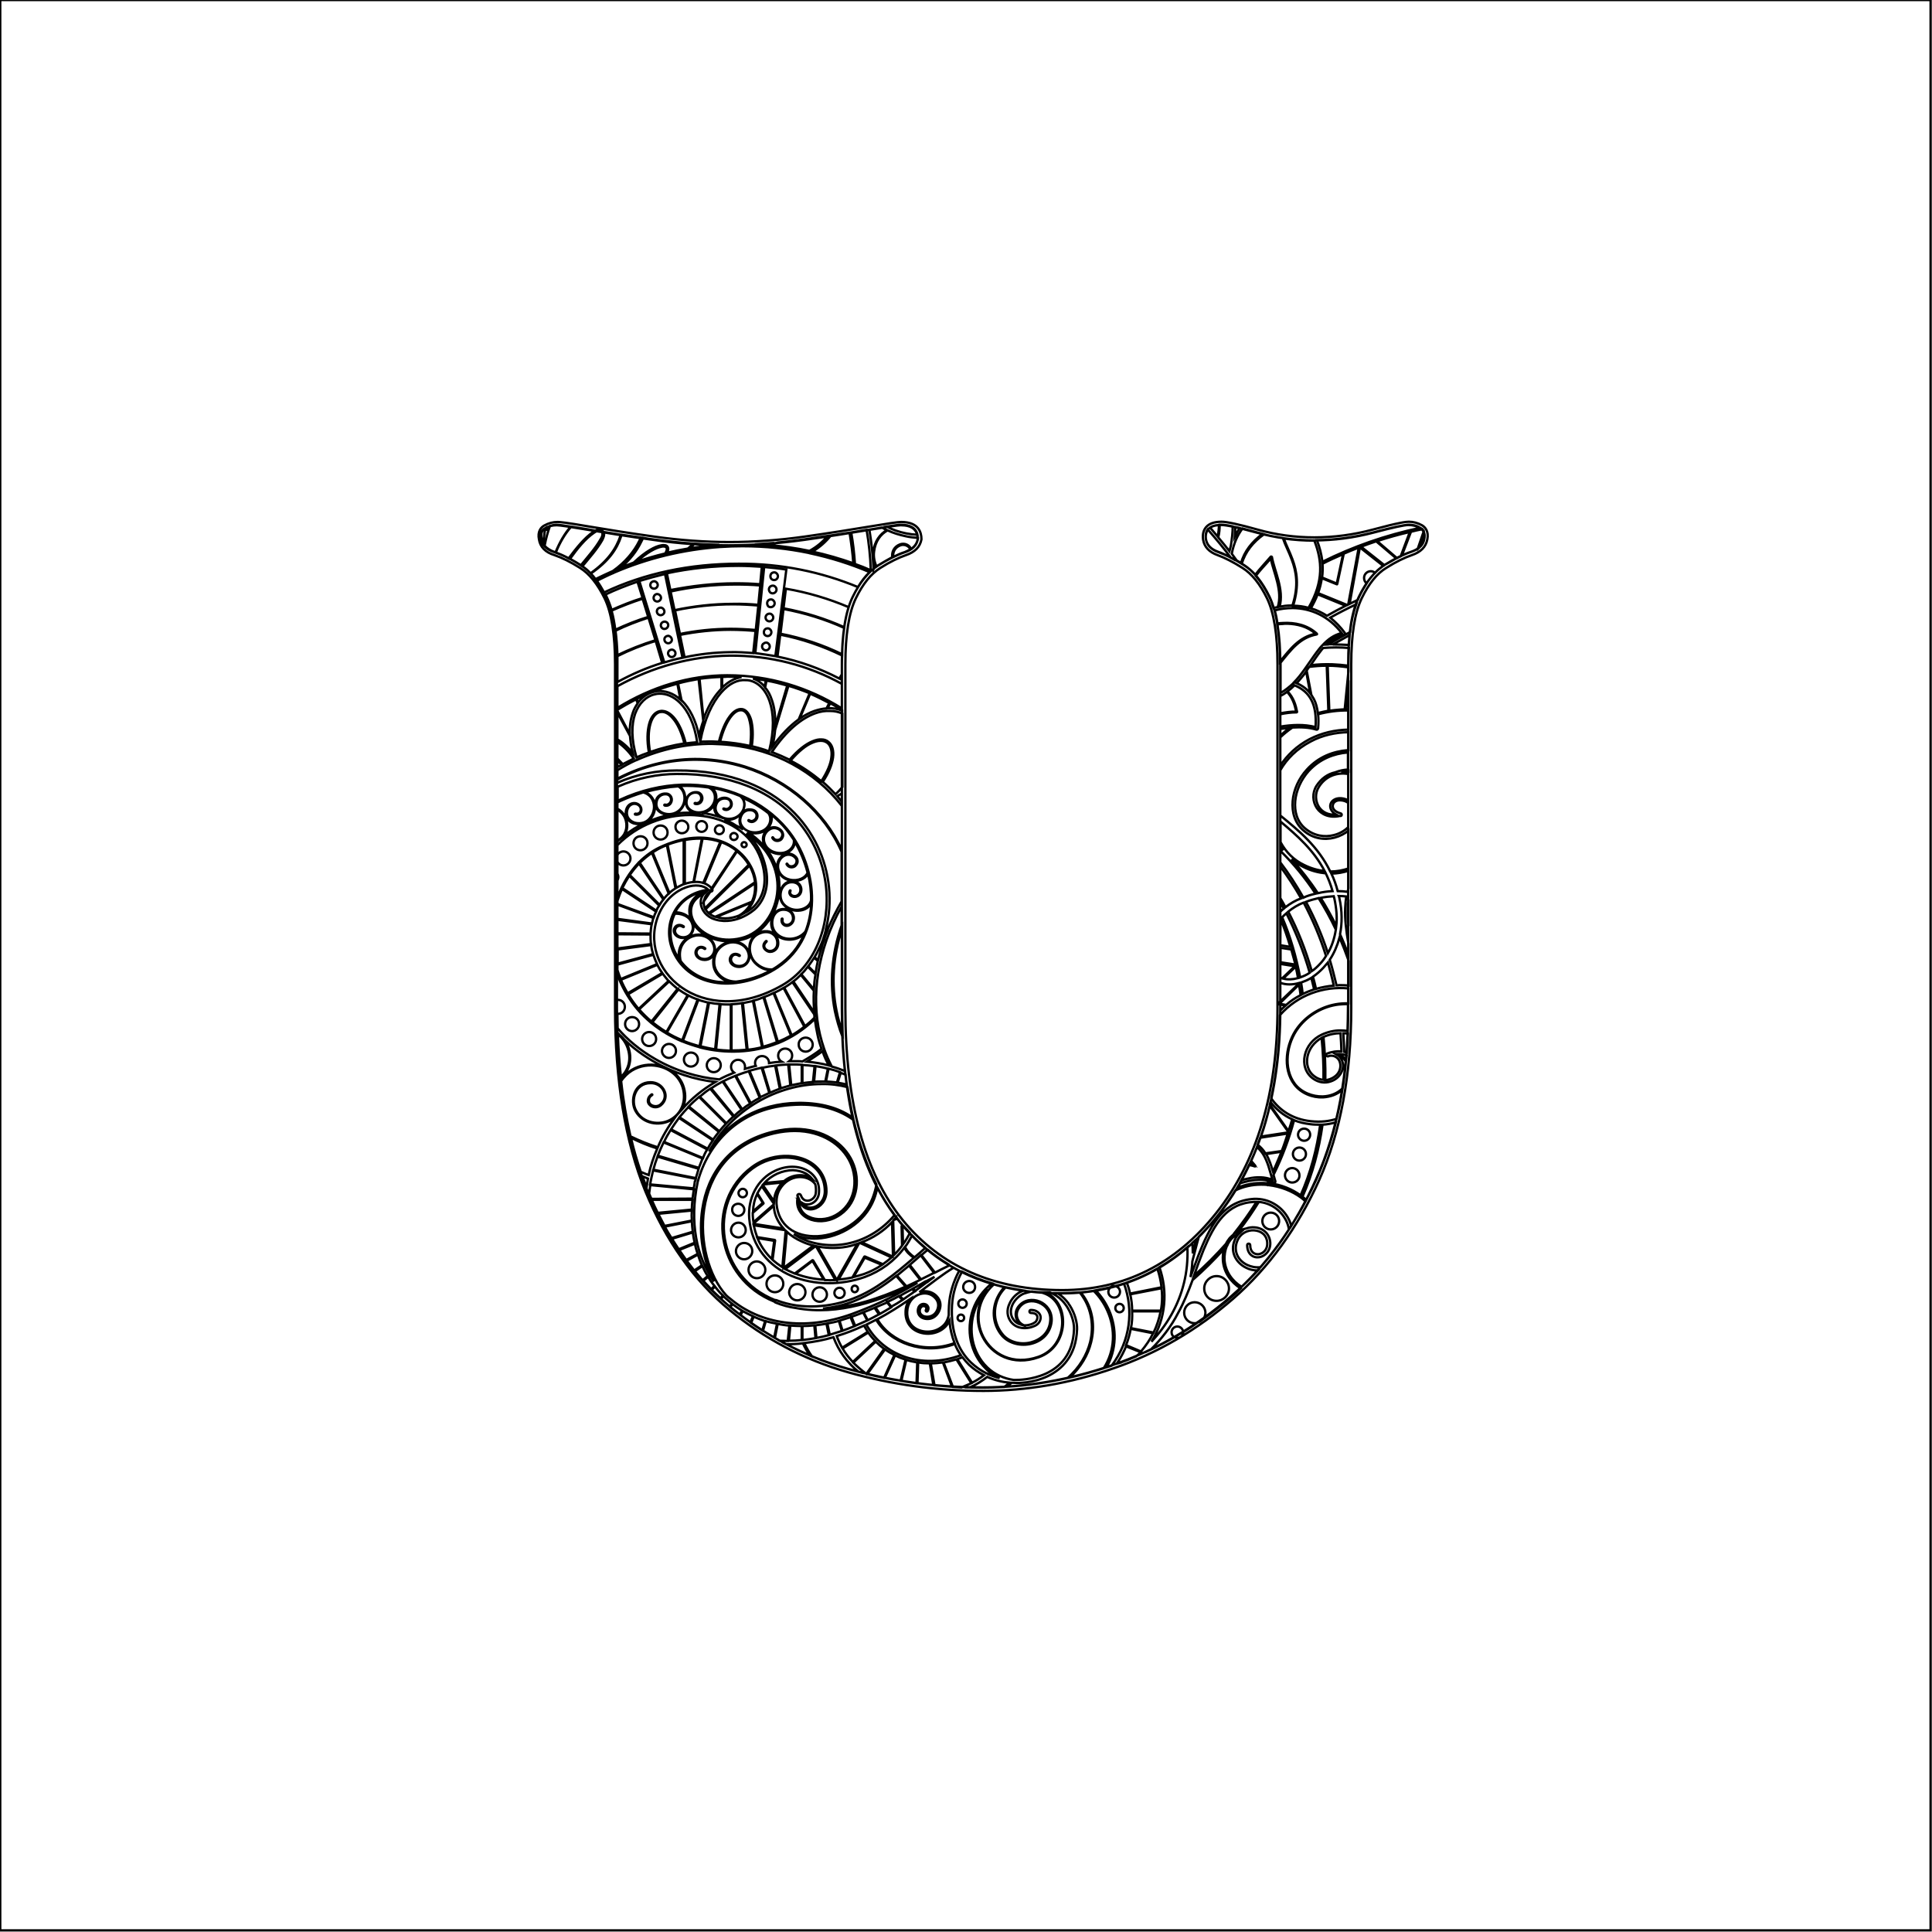 <?xml version="1.0" encoding="utf-8"?>
<!-- Generator: Adobe Illustrator 24.3.0, SVG Export Plug-In . SVG Version: 6.00 Build 0)  -->
<svg version="1.1" id="Mandala_Letter" xmlns="http://www.w3.org/2000/svg" xmlns:xlink="http://www.w3.org/1999/xlink" x="0px"
	 y="0px" width="828px" height="828px" viewBox="0 0 828 828" style="enable-background:new 0 0 828 828;" xml:space="preserve">
<style type="text/css">
	.st0{fill:none;stroke:#000000;stroke-miterlimit:10;}
</style>
<path class="st0" d="M0.1,827V0h827.3v827.3H0.1v-0.2 M477.3,586.4c18.7-6.4,35.9-16.5,51.2-29.8c15.3-13.3,27.7-30.5,36.9-50.9
	c9.1-20.4,13.7-45.2,13.7-73.6V284.7c0-12.6,1.5-22.1,4.5-28.3c3-6.2,6.5-10.6,10.5-13c4.1-2.6,7.8-4.4,11-5.5
	c3.8-1.3,6-3.5,6.6-6.7c0.7-3.5-0.9-5.3-2.3-6.1c-1.8-1-3.7-1.5-5.6-1.5c-1.2,0-4.1,0.3-15.6,3.4c-8.2,2.2-16.6,3.3-24.9,3.3
	c-8.3,0-16.4-1.1-24.2-3.3c-8.2-2.3-13.3-3.4-15.6-3.4c-3.1,0-5.3,0.8-6.6,2.3c-1.1,1.3-1.6,3-1.3,5.3c0.5,3.2,2.6,5.4,6.2,6.7
	c3,1.1,6.6,2.9,10.7,5.5c4,2.5,7.5,6.9,10.5,13c3,6.2,4.5,15.7,4.5,28.3v147.4c0,36.2-8.8,65.8-26.3,87.8c-17.4,21.9-39.6,33-66,33
	c-29.1,0-52.1-10.1-68.3-30c-16.3-20-24.6-50.5-24.6-90.7V284.7c0-12.6,1.5-22.1,4.5-28.3c3-6.2,6.5-10.5,10.5-13
	c4.1-2.6,7.8-4.4,11-5.5c3.8-1.3,6-3.5,6.6-6.7l0-0.1V231c0-2.7-1.1-7.3-8.7-7.3c-1.4,0-6,0.7-13.8,2c-7.8,1.3-17.2,2.8-27.8,4.3
	c-10.7,1.5-21.5,2.3-32,2.3c-10.5,0-21.3-0.8-32-2.3c-10.7-1.5-20.1-3-27.8-4.3c-10.5-1.8-12.9-2-13.8-2c-2,0-3.9,0.5-5.7,1.5
	c-1.5,0.8-3,2.6-2.3,6c0.5,3.2,2.7,5.5,6.6,6.7c3.2,1.1,6.9,2.9,11,5.5c4,2.5,7.5,6.9,10.5,13c3,6.2,4.5,15.7,4.5,28.3v147.4
	c0,31,4.4,57.4,13,78.5c8.7,21.1,20.8,38.2,35.9,50.7c15.1,12.5,32.3,21.5,50.9,26.8c18.6,5.3,38.2,8,58.1,8
	C439.7,596.1,458.7,592.9,477.3,586.4z M603.6,225c1.8,0,3.4,0.4,5,1.3c1.5,0.9,2.1,2.4,1.7,4.6c-0.4,2.7-2.3,4.5-5.6,5.6
	c-3.3,1.1-7.1,3-11.3,5.6c-4.2,2.7-7.9,7.2-11,13.6c-3.1,6.4-4.6,16-4.6,28.9v147.4c0,28.3-4.5,52.7-13.6,73
	c-9.1,20.4-21.2,37.2-36.5,50.5c-15.3,13.3-32.2,23.1-50.8,29.5c-18.6,6.4-37.2,9.6-55.8,9.6c-19.9,0-39.2-2.7-57.8-8
	s-35.4-14.2-50.5-26.6c-15.1-12.4-26.9-29.1-35.5-50.1c-8.6-21-12.9-47-12.9-78V284.7c0-12.8-1.6-22.5-4.6-28.9
	c-3.1-6.4-6.7-11-11-13.6c-4.2-2.7-8-4.5-11.3-5.6c-3.3-1.1-5.2-3-5.6-5.6c-0.4-2.2,0.1-3.8,1.7-4.6c1.5-0.9,3.2-1.3,5-1.3
	c1.3,0,5.9,0.7,13.6,2c7.7,1.3,17,2.8,27.9,4.3c10.8,1.6,21.6,2.3,32.2,2.3c10.6,0,21.3-0.8,32.2-2.3c10.8-1.5,20.1-3,27.9-4.3
	c7.7-1.3,12.3-2,13.6-2c4.9,0,7.3,2,7.3,6c-0.4,2.7-2.3,4.5-5.6,5.6c-3.3,1.1-7.1,3-11.3,5.6c-4.2,2.7-7.9,7.2-11,13.6
	c-3.1,6.4-4.6,16-4.6,28.9v147.4c0,40.7,8.3,71.3,24.9,91.6c16.6,20.4,39.7,30.5,69.4,30.5c27,0,49.3-11.2,67-33.5
	c17.7-22.3,26.6-51.9,26.6-88.6V284.7c0-12.8-1.6-22.5-4.6-28.9c-3.1-6.4-6.8-11-11-13.6c-4.2-2.7-7.9-4.5-11-5.6
	c-3.1-1.1-4.9-3-5.3-5.6c-0.4-4,1.8-6,6.6-6c2.2,0,7.3,1.1,15.3,3.3c8,2.2,16.2,3.3,24.6,3.3c8.4,0,16.8-1.1,25.2-3.3
	C596.8,226.1,601.9,225,603.6,225z M265.6,342.8c9.1-4.2,18.1-6.2,26.6-6.5c18.7-0.6,35.1,7.1,45,18.9c6.9,8.2,11,19.7,10.8,30.8
	c-0.2,11.1-4.6,21.8-14.7,28.6c-8,5.3-17.4,7.7-25.7,6.7c-8.3-1-15.5-5.4-19.1-13.5c-2.5-5.7-2.3-12,0.5-17.1
	c2.6-4.8,7.6-8.5,14.6-9.4c-2-1.9-5.7-2.4-9.6-1c-4.3,1.5-8.9,5.2-11.6,11.4c-5,11.7-0.5,24.2,9.6,31.4c10.1,7.2,25.9,9.1,43.3-0.9
	c27.6-15.8,27.3-68.9-15.3-85.5c-8.3-3.2-18.2-5.1-29.9-5c-8.2,0-16.8,1.7-25.2,5.4c-0.1,0-0.1,0.1-0.2,0.1v6.2
	C264.9,343.1,265.2,343,265.6,342.8z M544.8,238.5c0.1,0,0.2,0.1,0.3,0.2c1.1,6.1,5.3,14,3.3,21.3c1.6-0.3,3.2-0.5,4.8-0.5h0.7
	c2.8-8.6,1.6-14.6-0.3-19.7c-1.2-3.3-2.8-6.2-3.8-9.2c-2.7-0.4-5.4-0.9-8.1-1.6c-4.6,3.2-8.1,7.6-9.5,12.6c0.3,0.2,0.7,0.4,1,0.6
	c1.7,1.1,3.3,2.5,4.8,4.1c1.8-2.4,4.2-4.9,6.6-7.7C544.6,238.6,544.7,238.5,544.8,238.5z M268.2,350.6c1,2.5,0.8,5.4-0.7,7.6
	c2.7-2.2,5.6-4,8.6-5.4c-1.5,0.5-3.1,0.5-4.5,0.1c-2.1-0.7-3.7-2.5-3.4-5.1c0.3-2.3,1.7-3.4,3.2-3.6c1.5-0.2,3,0.7,3.4,2.2
	c0.2,0.8,0,1.6-0.4,2.1c-0.5,0.5-1.3,0.8-2.2,0.6c-0.2-0.1-0.1-0.4,0.1-0.4c0.8,0.2,1.4,0,1.9-0.5c0.4-0.4,0.5-1.1,0.4-1.7
	c-0.3-1.4-1.7-2.1-3-2c-1.3,0.2-2.6,1.2-2.9,3.3c-0.3,2.4,1.2,4,3.1,4.7c2,0.7,4.5,0.3,6.1-1.2c1.9-1.8,2.7-4.4,2.3-6.7
	c-0.4-2.3-1.9-4.3-4.5-5c-3.3,1-6.6,2.2-9.9,3.7c-0.4,0.2-0.8,0.4-1.2,0.6v2.7C266.3,347.5,267.5,348.9,268.2,350.6z M388.1,582.7
	c-1.6-0.5-3.1-1.1-4.5-1.8l-4.4,9.6c2.2,0.5,4.5,0.9,6.8,1.2L388.1,582.7z M351.4,443.3c0.5,2.1,1.1,4.2,1.8,6.2
	c0.9,2.6,2,5.1,3.3,7.6c1.9,0.5,3.8,1.2,5.6,1.9c-0.5-4.8-0.9-9.7-1.1-14.9c-1.4-3.5-2.4-7.1-3.2-10.8c-2.3-11.6-1.5-24.2,2.9-36.7
	v-8.1C350.2,407.3,347.6,427.1,351.4,443.3z M383.3,580.7c-1.4-0.7-2.8-1.5-4-2.4l-7.6,10.6c2.4,0.6,4.8,1.1,7.2,1.6L383.3,580.7z
	 M266.1,359.2c2.5-2.2,2.9-5.7,1.8-8.5c-0.6-1.5-1.8-2.9-3.3-3.7v13.2C265.1,360,265.6,359.7,266.1,359.2z M358.5,433.1
	c0.6,3.2,1.5,6.2,2.6,9.2c-0.1-3.3-0.2-6.8-0.2-10.3v-34C356.9,410.1,356.3,422.1,358.5,433.1z M264.8,428.5c1.7,0,3,1.3,3,3
	c0,1.7-1.3,3-3,3c-0.1,0-0.1,0-0.2,0c0,2.1,0.1,4.1,0.1,6.2c4.3,5,9.6,9.4,16,13.1c8.8,5.1,18.4,8,27.6,8.8c2-1.1,4.1-2,6.3-2.9
	c-0.8-0.6-1.3-1.5-1.3-2.5c0-1.7,1.4-3,3-3c1.7,0,3,1.3,3,3c0,0.3-0.1,0.6-0.1,0.9c1.6-0.5,3.1-0.9,4.7-1.3
	c-0.2-0.4-0.3-0.8-0.3-1.2c0-1.7,1.3-3,3-3c1.7,0,3,1.3,3,3c0,0,0,0,0,0c1.8-0.3,3.6-0.5,5.4-0.6c-0.9-0.5-1.5-1.5-1.5-2.6
	c0-1.7,1.3-3,3-3c1.7,0,3,1.3,3,3c0,1-0.5,1.9-1.2,2.4c1.2,0,2.3,0,3.4,0c0.8,0,1.5,0,2.2,0.1c2.8-1.6,5.7-3.4,8.2-5.4
	c-0.7-1.9-1.3-3.9-1.7-5.9c-0.5-2.2-0.9-4.6-1.2-6.9c-4.7,4.6-10.1,8.1-15.8,10.4c0,0,0,0-0.1,0c-10.6,4.2-22.4,4.6-33.3,1.8
	c-0.1,0-0.1,0-0.2-0.1c-2.5-0.7-5-1.5-7.4-2.5c0,0-0.1,0-0.1,0c-2.4-1-4.7-2.2-6.9-3.5c0,0-0.1,0-0.1-0.1c-0.7-0.4-1.4-0.8-2.1-1.3
	c-1.5-1-2.9-2-4.2-3.1c0,0-0.1,0-0.1-0.1c-2-1.7-3.9-3.5-5.5-5.4c0,0-0.1-0.1-0.1-0.1c-3.3-3.9-5.9-8.2-7.8-12.7c0,0,0-0.1,0-0.1
	c-0.4-1-0.8-2-1.1-3v11.6C264.6,428.5,264.7,428.5,264.8,428.5z M345.3,444.7c1.7,0,3,1.4,3,3c0,1.7-1.4,3-3,3c-1.7,0-3-1.3-3-3
	C342.2,446,343.6,444.7,345.3,444.7z M305.9,453.5c1.7,0,3,1.4,3,3c0,1.7-1.4,3-3,3c-1.7,0-3-1.3-3-3
	C302.9,454.9,304.3,453.5,305.9,453.5z M296.1,451.1c1.7,0,3,1.3,3,3c0,1.7-1.4,3-3,3c-1.7,0-3-1.4-3-3
	C293.1,452.5,294.4,451.1,296.1,451.1z M286.7,447.4c1.7,0,3,1.3,3,3c0,1.7-1.4,3-3,3s-3-1.4-3-3
	C283.7,448.8,285.1,447.4,286.7,447.4z M278.2,442.3c1.7,0,3,1.3,3,3c0,1.7-1.3,3-3,3c-1.7,0-3-1.4-3-3
	C275.2,443.7,276.5,442.3,278.2,442.3z M270.9,435.9c1.7,0,3,1.3,3,3c0,1.7-1.4,3-3,3c-1.7,0-3-1.4-3-3
	C267.9,437.2,269.2,435.9,270.9,435.9z M279,404.6c-0.2-1.3-0.2-2.7-0.2-4.1l-14.2-0.1v6.1L279,404.6z M279.9,408.9
	c-0.4-1.3-0.7-2.6-0.8-3.9l-14.4,1.9v6.1L279.9,408.9z M278.8,400.1c0.1-1.3,0.2-2.6,0.5-4l-14.7-1.9v5.8L278.8,400.1z M264.8,360.5
	c-0.1,0-0.2,0.1-0.3,0.1v0.2C264.7,360.7,264.8,360.6,264.8,360.5z M279.4,395.8c0.2-0.8,0.4-1.6,0.6-2.4l-15.4-5.7v6.1L279.4,395.8
	z M269.5,449.4c1.6,5.3-0.2,9.9-3.4,12.7c0,0.2,0.1,0.5,0.1,0.7c0.6-0.8,1.3-1.6,2-2.3c3.1-3,7.2-4.3,11.1-4.2
	c6.6,0.2,12.8,4.2,14.1,11.1c0.6,3,0.1,5.7-1,7.9c4-4.5,8.7-8.4,14.2-11.6c-8.9-1-18-3.9-26.5-8.8c-6.1-3.5-11.2-7.7-15.4-12.3
	c0,0.1,0,0.2,0,0.3C266.9,444.3,268.6,446.5,269.5,449.4z M280.2,393.1c0.2-0.7,0.5-1.4,0.8-2c0.1-0.1,0.1-0.2,0.2-0.4l-14.6-9.7
	c-0.8,1.6-1.4,3.3-2,5.1v1.3L280.2,393.1z M266,419.6l15.6-6.4c-0.6-1.3-1.1-2.6-1.6-4l-15.4,4.2v2.3C265,417,265.5,418.3,266,419.6
	z M359,464c1.3,0.2,2.6,0.5,3.9,0.8c-0.2-1.4-0.4-2.8-0.5-4.2c-0.7-0.3-1.4-0.6-2.1-0.8L359,464z M303.9,493.5
	c6.7-10.9,18.3-19.4,34.8-20.7c2.1-0.1,4.1-0.2,6-0.1c8.9,0.3,15.8,2.7,20.9,6.4c-0.9-4.2-1.7-8.6-2.4-13.2
	c-3.6-0.9-7.3-1.4-11.1-1.3C333.1,464.6,313.4,475.8,303.9,493.5z M375.3,243c-0.9-2-1.3-4.3-1-6.6c0.5-4.4,2.8-7.5,5.8-9.2
	c-0.7-0.3-1.4-0.7-2.1-1.1c-1.6,0.3-3.4,0.6-5.4,0.9c0.9,5.6,1.5,11.2,1.8,16.9C374.6,243.5,374.9,243.2,375.3,243z M604.2,228
	c-4.8,1.1-9.4,2.4-14,3.9l8.5,7.3c0.5-0.3,1.1-0.6,1.6-0.8L604.2,228z M343.2,473.4c-1.4,0-2.9,0.1-4.5,0.2
	c-22.3,1.6-35.4,16.8-39.7,33c-3.6,17.3-0.5,32,7,42.6c-4.6-8.6-6.7-20.1-5-31.1c2.2-14.8,11.4-28.7,30.8-33.2
	c3.1-0.7,6.1-1.1,8.9-1.1c12.1,0,21,6.1,24.6,14c3.8,8.2,2.1,18.9-6.7,23.7c-4.1,2.3-8.8,2.4-12.3,0.7c-3.3-1.6-5.4-4.9-4.4-9.3
	c0-0.1-0.1-0.2-0.1-0.2c-0.4-0.9,1-1.4,1.4-0.5c0.8,2.2,2.2,2.6,3.6,2.3c1.3-0.3,2.6-1.5,2.8-3c0.2-1.4,0.1-2.8-0.2-4
	c-3.2-4.3-11.2-4.5-15.2,2.2c-1,1.6-1.5,3.8-1.4,6.2c0.4,4.7,2.4,8.2,5.2,10.4c3.2,2.6,7.7,3.7,12.4,3.5c9.4-0.5,19.8-6.4,23.6-16.4
	c0.7-1.9,1.3-3.8,1.6-5.8c-4.1-8.1-7.4-17.4-9.8-27.6C360.4,476.1,353,473.4,343.2,473.4z M576.4,271.3c0.2,0.3,0.1,0.8-0.4,0.8
	c-3.1,0.5-5.5,2.1-7.6,4.2c0.3,0,0.6-0.1,0.9-0.1c3-1.9,6.1-3.6,9.3-5.3c0.5-4.6,1.4-8.5,2.6-11.9c-3.8,1.8-7.5,3.7-11.1,5.7
	C572.4,266.6,574.5,268.7,576.4,271.3z M578.4,258.8c1.2-0.6,2.3-1.1,3.5-1.7c0.2-0.5,0.4-0.9,0.6-1.4c1-2.1,2.1-4,3.2-5.7
	c-0.7-0.5-1.1-1.4-1.1-2.3c0-1.6,1.3-2.9,2.9-2.9c0.7,0,1.3,0.3,1.8,0.7c1.1-1.2,2.3-2.1,3.5-3l-10-7.9L578.4,258.8z M560.9,330.4
	c-3.3,3.7-5.4,8.4-5.8,12.9c-0.4,4.5,0.8,8.8,4.2,11.7c3.9,3.3,8.4,3.9,12.3,2.9c2.5-0.6,4.7-1.9,6.2-3.4v-10.4
	c-0.8-0.6-1.8-1-3.1-1.1c-2.2-0.2-3.4,1-3.5,2.2c-0.2,1.2,0.7,2.7,3.4,3.4c0.7,0.2,0.5,1.3-0.3,1.1c0,0-0.1,0-0.1,0
	c-4.5,1-8-0.7-9.8-3.3c-1.9-2.8-2.1-6.6-0.2-9.6c2-3.1,4.8-5.1,8-5.8c1.8-0.7,3.6-1.1,5.5-1.2v-7.3c-0.1,0-0.2,0-0.2,0
	C571.7,323,565.7,325.2,560.9,330.4z M571.7,276.2c2.1,0,4.3,0.1,6.4,0.2c0.1-1.4,0.2-2.8,0.3-4.2c-2.4,1.3-4.7,2.6-7,3.9H571.7z
	 M577.9,304v-12.4l-1.2,12.4C577.1,304,577.5,304,577.9,304z M577.1,330.7c0.3,0,0.5,0.1,0.8,0.1v-0.6c-1.1,0.1-2.1,0.2-3.1,0.4
	C575.6,330.6,576.3,330.6,577.1,330.7z M569.7,304.6c1.6-0.2,3.2-0.4,4.8-0.5c0.6,0,1.2-0.1,1.8-0.1l1.6-16.3V286
	c-3-0.4-5.9-0.7-8.9-0.7L569.7,304.6z M467.2,575.2c1.7-7,0.5-14-3.1-19.4c-0.4-0.7-0.9-1.3-1.4-1.9c-2.5,0.2-5,0.3-7.5,0.3
	c-0.7,0-1.4,0-2,0c1.2,0.7,2.2,1.6,3.1,2.5c0.3,0.3,0.6,0.7,0.9,1c0.1,0.2,0.3,0.4,0.4,0.5c0,0,0,0,0,0c0.2,0.2,0.4,0.5,0.5,0.8
	c0,0.1,0.1,0.1,0.1,0.1c0.1,0.1,0.2,0.3,0.3,0.4c2.2,3.5,3.2,7.4,3.1,10.2c-0.4,11.5-6.6,17.3-12.8,20.2c-6.2,2.9-12.5,2.8-13.1,2.8
	c-0.7,0-1.4-0.1-2.1-0.1c-0.7,0.6-1.4,1.1-2.1,1.7c8.7-0.5,17.4-1.8,26-3.7C462.7,586.1,465.8,580.6,467.2,575.2z M567.1,277.7
	c-0.4,0.4-0.7,0.8-1,1.2c-1.5,1.9-2.9,4-4.4,6.2c3.1-0.4,6.2-0.5,9.3-0.4c2.3,0.1,4.6,0.3,6.9,0.6v-0.6c0-2.4,0.1-4.8,0.2-7
	C574.5,277.4,570.8,277.4,567.1,277.7z M393.2,229.2c-0.6-2.8-3-4.3-7.1-4.3c-0.8,0-2.9,0.3-6.1,0.8c2.5,1.3,5.3,2.3,8.4,2.9
	C389.9,228.9,391.5,229.1,393.2,229.2z M551.2,523.1c-2.2-4.3-6.4-7.5-11.7-8c-2.6,4.2-5.5,8.5-8.7,12.5c1-0.5,2.1-0.9,3.3-1.1
	c1.1-0.4,2.3-0.6,3.5-0.5c3.4,0.2,6.5,2.5,6.8,6.5c0.2,3.5-2.2,5.9-4.7,6.3c-1.3,0.2-2.6-0.1-3.6-1c-1-0.9-1.6-2.3-1.6-4.2
	c0-0.8,1.3-0.8,1.3,0c0,1.6,0.5,2.6,1.2,3.2c0.7,0.6,1.6,0.8,2.5,0.7c1.9-0.3,3.8-2,3.6-4.9c-0.2-3.4-2.7-5.1-5.6-5.3
	c-2.9-0.2-6,1.3-7.3,4.7c-1.7,4.3,0.5,8.3,4.3,10.1c1.7,0.8,3.6,1.2,5.7,1c4.4-5,8.5-10.4,12.2-16.2
	C552.2,525.6,551.8,524.3,551.2,523.1z M544.6,526.9c-2,0-3.6-1.6-3.6-3.6c0-2,1.6-3.6,3.6-3.6c2,0,3.6,1.6,3.6,3.6
	C548.2,525.3,546.6,526.9,544.6,526.9z M429.9,572.1c2.8,3.2,7.7,4.3,11.9,3.2c4.2-1.1,7.9-4.2,8.3-9.2c0.4-3.8-1.9-6.6-4.8-7.8
	c-2.9-1.2-6.3-0.8-8.4,2c-1.5,1.9-1.4,4.1-0.4,5.7c0.5,0.9,1.4,1.6,2.4,2c0.1,0,0.3,0,0.4,0c1.7,0,3.4-0.6,4.3-1.3
	c0.7-0.5,1.1-1.6,1-2.4c-0.1-0.4-0.3-0.8-0.7-1.1c-0.4-0.3-1.1-0.5-2.1-0.5c-0.8,0-0.8-1.3,0-1.3c1.2,0,2.2,0.3,2.8,0.8
	c0.1,0.1,0.2,0.2,0.3,0.2c0.7,0.6,1.1,1.4,1.1,2.2c0,1.6-1,3.2-3.2,3.9c-1,0.4-2.3,0.7-3.6,0.7c-2,0-4-0.6-5.5-2.2
	c-2.3-2.5-2.3-5.7-1.1-8.2c1.1-2.6,3.3-4.7,5.6-5.5c0.2-0.1,0.4-0.1,0.5-0.2c-2.6-0.4-5.2-0.9-7.7-1.4c-1.1,1.1-2,2.3-2.7,3.5
	C425.5,560.5,425.6,567.1,429.9,572.1z M543.6,507.9c-0.2,0.1-0.4,0.1-0.5-0.1c-0.9-0.1-1.8-0.1-2.7-0.1c-3.7,0-7.5,0.8-11,2.5
	c-2.2,3.6-4.6,7.1-7.2,10.4c-2.7,3.4-5.5,6.5-8.4,9.4c-1,3.4-1.8,6.9-2.8,10.6c-0.1,2.3-0.4,4.5-0.8,6.7c1.5-4,2.9-8.2,4.5-12
	c2.3-5.6,4.9-10.8,8.4-14.7c3.6-3.9,8.1-6.4,14.3-6.8c6.6-0.3,12.3,3.5,14.9,8.7c0.5,0.9,0.8,1.9,1.1,2.9c2.1-3.4,4.2-6.9,6.1-10.5
	c-0.6-0.6-1.3-1.2-2-1.7C553.8,510.5,548.9,508.5,543.6,507.9z M380.4,227.3c-3,1.6-5.3,4.7-5.8,9.1c-0.3,2.3,0.2,4.4,1,6.4
	c0.3-0.2,0.6-0.4,0.9-0.6c2.1-1.3,4.1-2.4,5.9-3.4c-0.3-2.2,0.7-4.5,3.3-5.5c1.9-0.7,3.8,0.2,4.5,1.5c0.1,0.2,0.2,0.3,0.2,0.5
	c1.7-1.1,2.6-2.5,3-4.4c0-0.1,0-0.3,0-0.4c-1.8-0.1-3.6-0.3-5.3-0.7C385.3,229.2,382.7,228.4,380.4,227.3z M423.1,590.1
	c-2.3,1.8-4.7,3.3-7.4,4.5c1.8,0,3.7,0.1,5.5,0.1c3.1,0,6.1-0.1,9.2-0.3c0.8-0.6,1.6-1.2,2.3-1.8
	C429.5,592.3,426.2,591.5,423.1,590.1z M404.1,583.9c-1.7,0.2-3.5,0.4-5.2,0.4l1.6,9.4c2.5,0.2,5,0.4,7.5,0.6L404.1,583.9z
	 M398.5,584.3c-1.7,0-3.4-0.1-5-0.4l-0.3,8.9c2.3,0.3,4.6,0.6,6.8,0.8L398.5,584.3z M416.3,592.8l-6.4-10.2c-1.8,0.5-3.7,1-5.5,1.3
	l4,10.5c1.2,0.1,2.5,0.1,3.7,0.2C413.5,594,414.9,593.4,416.3,592.8z M539.1,544.5c-1.8,0-3.6-0.4-5.1-1.2
	c-4.3-2.1-6.9-6.8-4.9-11.7c0.5-1.4,1.4-2.5,2.3-3.3c-0.6,0.3-1.2,0.6-1.7,1c-0.1,0.1-0.1,0.2-0.2,0.2c-0.1,0.1-0.2,0.2-0.4,0.2
	c-0.5,0.4-1,0.9-1.5,1.4c-0.6,0.7-1.1,1.5-1.5,2.3c0,0.1,0,0.3-0.1,0.4c-0.1,0.1-0.1,0.1-0.2,0.2c-0.8,1.9-1.1,4-1,6.1
	c0.4,4.9,3.3,8.9,7.3,11.4C534.5,549.3,536.8,546.9,539.1,544.5z M576.9,454.3c0.1-0.7,0.1-1.3,0.2-2c-1.2-0.4-2.4-0.6-3.7-0.6
	C574.8,452.2,576,453.1,576.9,454.3z M478.5,584.5c0.4-0.1,0.8-0.3,1.2-0.4l-0.6-0.4C478.9,584,478.7,584.2,478.5,584.5z
	 M488.8,579.5l-6.2-2.5c-0.9,2.2-2,4.3-3.3,6.4l0.8,0.6c2.3-0.8,4.5-1.7,6.8-2.7c0.5-0.4,0.9-0.8,1.4-1.2
	C488.5,579.9,488.6,579.7,488.8,579.5z M233.7,226.3c-1.5,0.9-2,2.4-1.6,4.6c0.1,0.7,0.3,1.3,0.6,1.9c0.1-0.5,0.2-1.1,0.3-1.6
	C233.2,229.6,233.4,227.9,233.7,226.3z M474.6,561.8c-1.4-3.2-3.4-6.1-5.9-8.6c-1.8,0.3-3.6,0.5-5.5,0.7c0.4,0.5,0.8,1.1,1.2,1.6
	c3.8,5.5,5,12.7,3.2,19.8c-1.3,5.3-4.3,10.6-9.2,15.1c4.9-1.1,9.7-2.5,14.6-4C477.9,578.8,478.1,569.6,474.6,561.8z M445.1,581.7
	c-11,3.9-20.1-1.1-24-8.8c-3.1-6.1-2.9-14,2.2-20.3c-2.5,2.6-4.4,5.6-5.5,8.8c-3,8.5-1.2,18.3,5.3,24.6c3.2,3.1,7.2,4.8,11.3,5.4
	c0.4,0,0.8,0,1.2,0c0.6,0,6.6,0,12.6-2.7c5.9-2.7,11.7-8.1,12.1-19.1c0.1-3.2-1.5-8.5-5.1-12.2c-1.4-1.5-3.2-2.7-5.2-3.5
	c-0.7,0-1.5-0.1-2.2-0.1C458.8,558.1,458.4,577.1,445.1,581.7z M269.1,449.5c-0.8-2.6-2.4-4.7-4.3-6.3c0.2,6.4,0.7,12.5,1.3,18.4
	C269,458.9,270.7,454.6,269.1,449.5z M524.1,540.2c-0.1-1.6,0-3.2,0.4-4.8c-4.1,4.5-8.6,9-13.4,13.2c-1.8,4.9-3.8,9.8-6.2,14.1
	c-3,5.9-7.1,11.1-11.7,15.7c3.4-1.6,6.8-3.4,10.1-5.3c-0.7-0.4-1.2-1.2-1.2-2.1c0-1.4,1.1-2.5,2.5-2.5c1.3,0,2.4,1.1,2.5,2.4
	c2.1-1.3,4.1-2.6,6.1-4c-0.4,0.1-0.8,0.2-1.2,0.2c-2.5,0-4.5-2-4.5-4.5c0-2.5,2-4.5,4.5-4.5c2.5,0,4.6,2,4.6,4.5
	c0,0.9-0.3,1.8-0.8,2.6c4.1-3,8.2-6.1,12.1-9.5c1.3-1.1,2.6-2.3,3.8-3.5C527.4,549.4,524.5,545.3,524.1,540.2z M521.4,557.5
	c-3,0-5.3-2.3-5.3-5.3c0-2.9,2.4-5.3,5.3-5.3c2.9,0,5.3,2.4,5.3,5.3C526.7,555.1,524.3,557.5,521.4,557.5z M393.1,583.9
	c-1.6-0.3-3.2-0.6-4.7-1.1l-2.1,9c2.2,0.4,4.3,0.7,6.5,1L393.1,583.9z M266.9,327.5c1.6-0.8,3.1-1.6,4.7-2.4c-2.2-3.2-4.6-5.5-7-7.1
	v7.1C265.3,325.9,266.1,326.6,266.9,327.5z M577.9,396.9v-11.4c-0.2,1.2-0.3,2.4-0.3,3.8C577.5,391.6,577.6,394.2,577.9,396.9z
	 M576.1,450.8c0.4,0.1,0.7,0.2,1.1,0.3c0.2-2.6,0.4-5.3,0.5-8.1c-0.7-0.1-1.3-0.2-2-0.2C575.9,445.5,576,448.1,576.1,450.8z
	 M570.6,374.4c1.1,2.3,2,4.8,2.7,7.5c1.4,0,2.8,0.1,4.2,0.3c0.1-0.5,0.3-0.9,0.4-1.4v-7.6C575.6,373.9,573.1,374.4,570.6,374.4z
	 M577,331.6c-4.6-0.5-9.1,1.3-11.8,5.7c-1.7,2.7-1.5,6.1,0.1,8.6c1.4,2.1,3.9,3.5,7.3,3.2c-1.8-1-2.6-2.5-2.5-3.9
	c0.2-1.9,2.1-3.3,4.7-3.1c1.1,0.1,2.1,0.4,3,0.9v-11.2C577.6,331.7,577.3,331.6,577,331.6z M271.2,322.8c-0.7-2.6-1-5.1-1.2-7.4
	l-5.4-10v11.5C266.9,318.2,269.1,320.2,271.2,322.8z M278,503.6c0.8-3.9,2.1-7.7,3.7-11.4c-3.9-1.2-7.7-2.8-11.3-4.6
	c1.2,5.1,2.6,9.9,4.2,14.6C275.7,502.7,276.9,503.2,278,503.6z M269.9,314.6c-0.1-3.5,0.4-6.5,1.3-9.1c0.5-1.6,1.3-2.9,2.1-4.1
	l-0.7-1.7c-2.7,1.4-5.4,2.9-8,4.5v0.4L269.9,314.6z M266.4,327.8c-0.6-0.7-1.2-1.3-1.8-1.9v2.9C265.2,328.5,265.8,328.1,266.4,327.8
	z M567.2,444.4c0.6,6.1,0.9,12.3,0.8,18.5c0.7,0,1.3-0.2,1.9-0.4c2-0.7,3.6-2.1,4.2-3.8c0.6-1.6,0.4-3.4-0.4-4.6
	c-0.8-1.1-2.1-1.9-4-1.6c-0.1,0.1-0.2,0.1-0.4,0.2c-0.8,0.3-1.3-0.9-0.5-1.2c2.2-0.8,4.2-1.1,6.1-0.9c-0.1-2.6-0.2-5.2-0.4-7.8
	C572.2,442.8,569.7,443.3,567.2,444.4z M390.1,235.5c-0.1-0.2-0.1-0.4-0.2-0.5c-0.6-1-2.3-1.9-4-1.3c-2.4,0.9-3.3,2.9-3.1,5
	c1.8-0.9,3.4-1.6,5-2.1C388.6,236.2,389.4,235.9,390.1,235.5z M560.4,452.6c-0.7,3.3,0.1,6.7,3.1,8.8c1.2,0.9,2.5,1.3,3.7,1.4
	c0.1-6-0.2-12-0.8-18C563.2,446.6,561.1,449.5,560.4,452.6z M573.8,430.5c-6.9,0.8-13.3,4.6-17.3,9.9c-5.1,6.7-6.7,17.4-1.5,24.2
	c2.8,3.6,7.5,5.4,11.9,5.3c3.2-0.1,6.3-1.3,8.5-3.5c0.6-3.7,1.1-7.6,1.4-11.5c-0.1-0.1-0.1-0.2-0.2-0.3c-0.9-1.3-2.1-2.2-3.6-2.6
	c0.7,0.4,1.2,0.9,1.6,1.5c1.1,1.6,1.3,3.7,0.5,5.6c-0.8,2-2.6,3.7-4.9,4.4c-2.3,0.8-5,0.5-7.4-1.2c-3.4-2.4-4.4-6.3-3.6-10
	c0.8-3.7,3.4-7.1,7.3-8.9c2.6-1.2,5.4-1.8,7.9-1.8c1.1,0,2.1,0.1,3.1,0.2c0.1-3.2,0.2-6.5,0.2-9.9v-1.6
	C576.5,430.3,575.2,430.4,573.8,430.5z M569.9,411.3c1.1,3.6,2,7.3,2.9,11c0.3,0,0.7,0,1-0.1c1.4,0,2.8,0,4.2,0.2v-10.6
	c-1.2-3.4-2.5-6.7-3.9-10C573.1,405.4,571.7,408.6,569.9,411.3z M576.5,389.2c0.1-1.7,0.2-3.4,0.5-5c-1-0.1-2.1-0.2-3.2-0.2
	c0.1,0.2,0.1,0.5,0.2,0.8c1.3,5.8,1.2,11,0.3,15.6c1.3,2.8,2.5,5.8,3.6,8.8v-4.7C576.9,398.8,576.3,393.7,576.5,389.2z M281.9,491.7
	c1.9-4.5,4.4-8.7,7.3-12.7c-0.6,0.5-1.2,0.9-1.9,1.2c-4.8,2.5-11.8,1.5-14.9-4c-1.3-2.3-1.4-5.4-0.4-7.9c1-2.5,3.3-4.5,6.8-4.5
	c2.7,0,4.9,1.5,5.9,3.6c1,2,0.7,4.5-1.5,6.3c-1.6,1.3-3.7,0.9-4.7-0.1c-0.7-0.6-1-1.5-0.8-2.3c0.1-0.9,0.7-1.7,1.6-2.3
	c0.2-0.1,0.4,0.2,0.2,0.3c-0.9,0.5-1.4,1.3-1.4,2c-0.1,0.7,0.1,1.5,0.7,2c0.9,0.8,2.8,1.2,4.2,0.1c2.1-1.7,2.3-4,1.4-5.9
	c-0.9-1.9-3-3.4-5.6-3.3c-3.4,0-5.5,1.9-6.5,4.3c-1,2.4-0.9,5.4,0.4,7.6c2.9,5.3,9.8,6.3,14.4,3.9c4-2.1,6.9-6.6,5.8-12.6
	c-1.3-6.7-7.3-10.6-13.7-10.8c-3.8-0.1-7.8,1.2-10.8,4.1c-0.8,0.8-1.6,1.7-2.2,2.6c0.9,8.4,2.3,16.2,4,23.7
	C273.9,488.8,277.8,490.4,281.9,491.7z M438.8,554.4c-1.8,0.7-3.9,2.6-4.9,4.8c-1,2.3-1,4.8,0.9,6.9c0.7,0.8,1.7,1.3,2.7,1.6
	c-0.6-0.4-1-1-1.4-1.5c-1.1-1.8-1.2-4.3,0.4-6.3c2.3-2.9,6-3.4,9.1-2.1c3,1.3,5.4,4.3,5.1,8.4c-0.5,5.3-4.3,8.6-8.7,9.7
	c-4.4,1.1-9.4,0-12.5-3.4c-4.4-5.1-4.6-12-1.5-17.5c0.7-1.2,1.5-2.4,2.5-3.4c-1.5-0.4-3-0.7-4.5-1.2c-7.4,6.6-8.1,15.6-4.6,22.5
	c3.9,7.5,12.7,12.4,23.6,8.6c13.2-4.6,13.3-23.7,2.2-27.3c-0.3-0.1-0.6-0.2-0.9-0.3c-1.4-0.1-2.7-0.2-4.1-0.4
	C441.1,553.7,440,554,438.8,554.4z M554.9,414.1l-6.2-1v5.9c0.2,0.1,0.5,0.2,0.8,0.3L554.9,414.1z M553.4,406.9c0,0-0.1,0-0.1,0
	l-4.5-0.7v6.2l6.4,1C554.6,411.3,554,409.1,553.4,406.9z M556.6,421.6c0,0,0.1,0,0.1-0.1c0-0.1,0-0.1,0-0.2c-2.8,0.8-5.6,0.8-8-0.1
	v8L556.6,421.6z M522.1,230.3c1.7,2,3.3,4,4.8,5.9c0.2-0.8,0.4-1.6,0.6-2.3v0c0.5-3,0.8-5.8,0.8-8.3c-2.2-0.5-3.9-0.7-4.9-0.7
	c-0.3,0-0.5,0-0.7,0C522.7,226.6,522.6,228.4,522.1,230.3z M548.8,393.8C548.8,393.8,548.7,393.8,548.8,393.8l-0.1,11.3l4.3,0.7
	C551.8,401.7,550.4,397.7,548.8,393.8z M548.7,386.7v4c0.5-0.5,1-0.9,1.5-1.3C549.7,388.5,549.2,387.6,548.7,386.7z M548.7,362.8
	v0.5c0.4,0.4,0.8,0.8,1.2,1.2C549.5,363.9,549.1,363.4,548.7,362.8z M557.6,385c-2.7-4.8-5.7-9.3-8.9-13.7v13.6
	c0.8,1.3,1.5,2.6,2.2,3.9C553,387.2,555.2,385.9,557.6,385z M563.8,383c-4.4-6.7-9.4-12.8-15.1-18.4v5c3.6,4.7,6.9,9.8,9.9,15.1
	C560.3,383.9,562.1,383.4,563.8,383z M572.7,396.8c0.4-3.5,0.1-7.3-0.8-11.6c-0.1-0.4-0.2-0.7-0.3-1.1c-1.8,0.1-3.7,0.3-5.6,0.7
	C568.4,388.6,570.6,392.6,572.7,396.8z M571.1,381.9c-0.8-2.8-1.8-5.3-2.9-7.6c-3.1-0.3-6.4-1.1-9.7-2.8c-1.8-0.9-3.5-2-5-3.3
	c4.1,4.6,7.9,9.4,11.3,14.6C566.9,382.3,569,382,571.1,381.9z M565.6,413.2c1-1,1.9-2.2,2.7-3.5c-2.5-8-5.8-15.7-9.6-22.9
	c-0.1,0-0.1,0.1-0.2,0.1c-2.3,0.9-4.4,2.2-6.4,3.8c4.1,7.9,7.5,16.4,10.1,25.5C563.3,415.5,564.5,414.4,565.6,413.2z M572.5,398.4
	c-2.2-4.7-4.7-9.2-7.4-13.5c-1.7,0.4-3.6,0.9-5.4,1.6c3.7,6.9,6.9,14.3,9.4,22C570.7,405.7,571.9,402.3,572.5,398.4z M550.9,431
	l-2.2-0.5v1.5c0,0.4,0,0.7,0,1.1C549.4,432.4,550.1,431.7,550.9,431z M557.6,421.1c0.3,1.6,0.5,3.2,0.7,4.9c1.6-0.8,3.2-1.4,4.9-2
	c-0.4-1.7-0.8-3.3-1.2-4.9C560.5,420,559,420.6,557.6,421.1z M531.3,226.3c-0.7-0.2-1.3-0.3-1.9-0.4c0,1.3-0.1,2.6-0.2,4
	C529.9,228.5,530.6,227.4,531.3,226.3z M551.2,430.7c1.9-1.7,4-3.1,6.2-4.2c-0.2-1.5-0.4-3-0.7-4.5l-8.1,7.9v0.3L551.2,430.7z
	 M567.2,414.7c-1.4,1.5-2.9,2.8-4.5,3.9c0.5,1.7,0.9,3.4,1.3,5.2c2.5-0.7,5.1-1.2,7.6-1.4c-0.7-3.4-1.6-6.7-2.5-9.9
	C568.5,413.2,567.8,414,567.2,414.7z M551.6,296.5c-0.9,0.7-1.9,1.3-2.9,1.8v7.4c2.3-0.4,4.6-0.8,6.8-0.7
	C554.9,302,554,299.1,551.6,296.5z M554.4,292.6c0.9-0.9,1.7-1.8,2.5-2.8c3.1-3.9,5.6-8.1,8.4-11.6c0.4-0.5,0.8-1,1.2-1.4
	c0.1-0.1,0.2-0.2,0.3-0.3c2.3-2.5,4.9-4.4,8.2-5.2c-5.5-7.2-13.1-10.6-20.9-10.7c-2.6,0-5.2,0.3-7.8,1c0.5,1.7,0.9,3.6,1.2,5.6
	c0.8-0.1,1.5-0.2,2.3-0.2c5.1-0.3,10.5,0.8,14.6,4.6c0.1,0.1,0.1,0.3-0.1,0.3c-7.2,1.3-11.1,6.7-15.5,12.1c0,0.2,0,0.4,0,0.7V297
	c2.1-1.2,3.9-2.7,5.6-4.3C554.3,292.7,554.3,292.6,554.4,292.6z M563.8,311.6c0.3-4.7-0.2-8.5-1.7-11.4c-1.5-3-3.9-5.1-7.3-6.5
	c-0.9,0.9-1.9,1.8-3,2.6c2.6,2.7,3.5,5.8,4.1,8.8c0,0.1-0.1,0.2-0.2,0.2c-2.3,0-4.6,0.3-7,0.8v5.3
	C553.7,310.6,558.8,310.3,563.8,311.6z M558.9,370.7c3,1.5,6,2.3,8.8,2.6c-4.7-9-11.7-15.1-18.9-21.2v8.8
	C551.1,365.2,554.5,368.6,558.9,370.7z M544.6,239.4c-2.4,2.7-4.7,5.1-6.4,7.4c2.1,2.4,4,5.4,5.8,9c0.7,1.4,1.3,3.1,1.8,4.8
	c0.6-0.2,1.2-0.3,1.8-0.4C549.8,253.3,545.9,245.6,544.6,239.4z M575.6,237.5c-3,1.3-5.9,2.6-8.8,4.1c0.1,1.9,0.1,3.9-0.2,5.9
	l6.3,2.6L575.6,237.5z M563.8,271.6c-3.4-3.1-7.9-4.2-12.2-4.3c-0.6,0-1.2,0-1.9,0.1c-0.8,0-1.5,0.1-2.3,0.2
	c0.8,4.6,1.2,9.9,1.2,15.9C552.9,278.2,556.8,273,563.8,271.6z M541.1,228.8c-0.8-0.2-1.6-0.4-2.3-0.6c-2.3-0.6-4.4-1.2-6.3-1.7
	c-2.1,2.8-3.7,6.2-4.6,10.8c0.7,1,1.4,1.9,2.1,2.9c0.6,0.3,1.2,0.7,1.9,1.1C533.2,236.4,536.6,232.1,541.1,228.8z M548.7,312.4v2.9
	c1.3-1.2,2.6-2.4,4.1-3.4C551.4,312.1,550.1,312.2,548.7,312.4z M561.2,316.8c5.2-2.7,10.9-4,16.7-4.1v-8.2c-4.4-0.1-8.8,0.5-13,1.6
	c0.2,1.9,0.2,3.9,0,6.1c-0.1,0.3-0.4,0.6-0.7,0.5c-3.3-1-6.8-1.1-10.3-0.9c-1.9,1.3-3.6,2.7-5.2,4.2v12.1
	C551.6,323.7,555.7,319.7,561.2,316.8z M570.1,373.5c2.8,0,5.4-0.5,7.8-1.3V356c-1.6,1.3-3.7,2.4-6,3c-4.2,1.1-9.2,0.5-13.3-3.1
	c-3.7-3.2-5-7.8-4.6-12.6c0.4-4.8,2.6-9.7,6.1-13.5c5-5.5,11.3-7.8,17.5-8.3c0.1,0,0.2,0,0.3,0v-7.7c-5.6,0.1-11.2,1.3-16.2,4
	c-5.9,3.1-10.2,7.4-13,12.3v19.4C556.8,356.1,565,362.9,570.1,373.5z M577.8,259.1l4.5-24.4c-2.2,0.8-4.3,1.7-6.4,2.6l-2.8,13
	c0,0.1-0.1,0.2-0.2,0.1l-6.4-2.6c-0.3,2-0.8,4.2-1.6,6.4l12.5,5.1C577.5,259.2,577.7,259.2,577.8,259.1z M569.3,304.6l-0.7-19.3
	h-0.2c-2.4,0-4.9,0.2-7.3,0.5c-0.4,0.5-0.7,1-1.1,1.6l2,10.4c0.4,0.6,0.7,1.2,1.1,1.8c0.9,1.7,1.4,3.7,1.7,6
	C566.3,305.2,567.8,304.9,569.3,304.6z M522.4,225c-1.6,0.1-2.9,0.5-3.8,1.1c1.1,1.3,2.2,2.6,3.3,3.9
	C522.2,228.2,522.4,226.5,522.4,225z M564.7,254.7c-0.7,1.9-1.7,3.9-2.9,6c2.4,0.7,4.7,1.8,6.9,3.2c2.6-1.5,5.3-2.9,8-4.3
	L564.7,254.7z M557.7,290.5c-0.7,0.8-1.3,1.6-2,2.3c2.4,1,4.4,2.5,5.8,4.3l-1.7-9.3C559.1,288.8,558.4,289.7,557.7,290.5z
	 M382.8,523.2l0.4,14.6c1.2-1.2,2.4-2.5,3.4-4l-0.2-8.2c0-0.1,0-0.2,0.1-0.2l0.5-0.2c-0.4-0.5-0.9-1-1.3-1.5
	c-0.4-0.5-0.7-0.9-1.1-1.4l-1.5,0.5C383,522.9,382.9,523,382.8,523.2z M416.1,583.9c2,1.9,4.3,3.5,6.7,4.7c0.2,0,0.5,0.1,0.6,0.3
	c1.6,0.7,3.3,1.3,5,1.7c-2.2-0.9-4.2-2.2-5.9-4c-6.7-6.6-8.6-16.7-5.5-25.4c1.5-4.2,4.2-8.1,8.1-11.2c-4.5-1.3-8.8-3-12.8-5
	c-2.5,4.5-4,9.4-4.3,14.5C407.4,570.9,410.8,578.8,416.1,583.9z M415.4,549c1.4,0,2.5,1.1,2.5,2.6c0,1.4-1.1,2.5-2.5,2.5
	c-1.4,0-2.6-1.1-2.6-2.5C412.8,550.1,414,549,415.4,549z M412.5,556.9c1,0,1.8,0.8,1.8,1.8c0,1-0.8,1.8-1.8,1.8
	c-1,0-1.8-0.8-1.8-1.8C410.7,557.7,411.5,556.9,412.5,556.9z M411.8,563.4c0.8,0,1.4,0.6,1.4,1.4c0,0.8-0.6,1.4-1.4,1.4
	c-0.8,0-1.4-0.6-1.4-1.4C410.4,564.1,411,563.4,411.8,563.4z M497.5,561.7c0.2-0.9,0.3-1.9,0.4-2.8c0.2-2.3,0.2-4.5-0.1-6.8
	l-13.4,2.6c0.5,2.3,0.8,4.6,0.8,7L497.5,561.7z M549.9,419.4c1.9,0.5,4.1,0.4,6.4-0.2c-0.3-1.6-0.6-3.3-1-4.9L549.9,419.4z
	 M395.5,553.4c2.3-0.2,4.6,0.5,6.2,2.4c1.4,1.6,1.6,3.5,1.1,5.2c-0.5,1.7-1.6,3.1-3.1,3.8c-1.5,0.7-3.3,0.6-4.6-0.1
	c-1.3-0.7-2.1-2.2-1.6-4c0.4-1.5,1.8-2.1,2.9-1.8c0.5,0.1,1,0.4,1.3,1c0.3,0.5,0.3,1.2-0.1,1.9c-0.2,0.6-1.1,0.2-0.8-0.4
	c0.3-0.5,0.2-0.9,0.1-1.1c-0.1-0.2-0.4-0.4-0.7-0.5c-0.7-0.2-1.5,0.1-1.9,1.2c-0.4,1.4,0.2,2.3,1.2,2.9c1,0.5,2.5,0.6,3.8,0
	c1.2-0.5,2.2-1.7,2.6-3.2c0.4-1.4,0.2-3-1-4.3c-1.9-2.2-4.8-2.6-7.4-1.5c-2.5,1.1-4.6,3.6-4.7,7.4c-0.1,2.8,1,4.9,2.6,6.3
	c1.6,1.4,3.9,2.1,6.1,2.1c2.3,0,4.5-0.7,6.3-2.2c1.4-1.1,2.4-2.8,2.8-4.9c0-1.3,0-2.6,0.1-4c0.3-5.3,1.9-10.4,4.4-15
	c-0.8-0.4-1.6-0.8-2.4-1.3c-4.6,2.7-9.3,6.5-14.7,10.5C394.6,553.5,395,553.4,395.5,553.4z M608.7,226.2c-1.5-0.9-3.2-1.3-4.9-1.3
	c-1.8,0-6.9,1.1-15.3,3.3c-8,2.1-16.1,3.2-24.1,3.3c1.1,2.9,2,6,2.3,9.3C579.7,234.3,593.9,229.3,608.7,226.2z M553.9,239.7
	c1.9,5.1,3,11.2,0.3,19.9c2.2,0,4.5,0.3,6.6,0.9c6.7-11.6,5.7-20.4,2.6-28.5c0-0.1-0.1-0.2-0.1-0.3c-4.4,0-8.8-0.3-13.1-0.9
	C551.2,233.6,552.7,236.4,553.9,239.7z M480,553.6c0,1.4-1.1,2.5-2.5,2.5c-1.4,0-2.5-1.1-2.5-2.5c0-0.7,0.4-1.4,0.9-1.9
	c-2.1,0.5-4.2,0.9-6.3,1.3c2.4,2.5,4.3,5.4,5.7,8.5c3.4,7.8,3.3,16.9-1.1,24.5c0.7-0.2,1.5-0.5,2.2-0.7c8.1-10.7,9.5-23.9,5.3-35.2
	c-1.2,0.4-2.5,0.8-3.7,1.1C479.1,551.4,480,552.4,480,553.6z M481.6,560.6c0,1-0.8,1.8-1.8,1.8c-1,0-1.8-0.8-1.8-1.8
	c0-1,0.8-1.8,1.8-1.8C480.8,558.8,481.6,559.6,481.6,560.6z M489,579.2c2.1-2.5,3.9-5.1,5.2-7.8l-9.6-1.9c-0.4,2.3-1.1,4.7-2,7
	L489,579.2z M400.7,545.4c2.1-1.1,4.2-2.1,6.2-3.1l-0.2-0.3c-3.2-1.9-6.2-4-9.1-6.4c-0.9,0.8-1.8,1.5-2.7,2.3L400.7,545.4z
	 M374.6,513.9c-4,10.3-14.6,16.4-24.3,16.9c-3.6,0.2-7.1-0.4-10.1-1.9c1.2,0.8,2.6,1.6,4,2.2c5.9,2.6,13.3,3.3,20.2,1.6
	c7.1-1.7,14-5.9,19-12c-2.7-3.6-5.2-7.6-7.4-11.8C375.7,510.6,375.2,512.3,374.6,513.9z M598.4,239.3l-8.6-7.3
	c-2.2,0.7-4.3,1.5-6.5,2.3l10,7.9c0,0,0.1-0.1,0.1-0.1C595.2,241.1,596.9,240.2,598.4,239.3z M384.3,521.8c0-0.1-0.1-0.1-0.1-0.2
	c-0.1,0.1-0.2,0.2-0.3,0.3L384.3,521.8z M234.6,225.8c-0.1,0-0.2,0.1-0.3,0.2c-0.1,0.5-0.1,1-0.2,1.5
	C234.2,226.9,234.4,226.3,234.6,225.8z M600.8,238.1c1.4-0.6,2.7-1.2,4-1.6c1.1-0.4,2-0.8,2.8-1.3l2.6-7.6c-0.2-0.3-0.4-0.6-0.6-0.8
	c-1.7,0.3-3.3,0.7-4.9,1.1L600.8,238.1z M387,533.3c1.1-1.5,2.1-3.2,3-4.9c-0.9-1-1.8-1.9-2.7-2.9l-0.5,0.2L387,533.3z M389.6,536.9
	c0.8,0.8,1.6,1.5,2.4,1.9c1.5-1.3,3.1-2.6,4.6-4c-2-1.7-3.9-3.4-5.7-5.3c-0.9,1.7-1.9,3.4-3,4.9
	C388.3,535.3,388.9,536.2,389.6,536.9z M516.8,230.9c0.4,2.7,2.2,4.5,5.3,5.6c1.7,0.6,3.5,1.4,5.4,2.5c-2.9-3.9-6.3-8-9.9-12.1
	C516.9,227.8,516.6,229.2,516.8,230.9z M542.2,494.1c0.1,0.1,0.1,0.1,0.1,0.2l7-1c1-2.5,1.8-5,2.6-7.5l-11.8,1.8c-0.4,1-0.7,2-1.1,3
	C540.3,491.6,541.4,492.8,542.2,494.1z M536,497.9c-0.2,0.4-0.3,0.7-0.5,1.1c0.6,0.1,1.2,0.2,1.9,0.4
	C536.9,498.9,536.5,498.4,536,497.9z M549.2,493.6l-6.6,1c1.4,2.3,2.2,5,3,7.6C546.8,499.3,548.1,496.5,549.2,493.6z M545.3,505.6
	c-1.1-3.9-2-7.8-4-11c-0.7-1.1-1.6-2.1-2.6-3c-0.8,2-1.6,4-2.5,5.9c0.6,0.7,1.2,1.4,1.8,2.1c0.1,0.1,0,0.4-0.2,0.3
	c-0.8-0.3-1.7-0.5-2.5-0.6c-1,2.2-2.2,4.4-3.3,6.5c1-0.3,1.9-0.5,2.9-0.7C538.5,504.3,542,504.3,545.3,505.6z M552.2,485.2l-8-11.3
	c-1.1,4.6-2.3,9-3.8,13.2l11.8-1.8C552.1,485.3,552.1,485.3,552.2,485.2z M551.3,391.4c-0.6,0.5-1.2,1.1-1.8,1.7
	c3.5,8.2,6,16.9,7.7,25.8c1.4-0.5,2.8-1.1,4.1-2C558.7,407.8,555.3,399.3,551.3,391.4z M553.8,479.7c-3.8-1.7-6.9-4.3-9.3-7.4
	c-0.1,0.4-0.2,0.7-0.3,1.1l8,11.3C552.8,483.1,553.3,481.4,553.8,479.7z M561.7,480.5c4.4,0.5,8.1,0,11.1-1c1-4,1.8-8.2,2.5-12.5
	c-2.2,2.1-5.2,3.1-8.3,3.3c-4.5,0.2-9.3-1.7-12.2-5.4c-5.4-6.9-3.7-17.9,1.4-24.6c4.1-5.4,10.5-9.2,17.5-10.1
	c0.9-0.1,1.8-0.2,2.7-0.2c0.5,0,1,0,1.5,0v-6.4c-10.6-1-21.6,2.7-29.3,11.4c-0.2,12.8-1.4,24.7-3.8,35.7
	C548.4,475.9,554.1,479.7,561.7,480.5z M497.8,551.7c-0.3-2.7-0.9-5.4-1.8-8c-4.2,2.4-8.5,4.4-13.1,6c0.6,1.5,1.1,3.1,1.4,4.7
	L497.8,551.7z M484.7,569.2l9.7,1.9c1.4-2.9,2.4-6,3-9.1l-12.2,0C485.3,564.4,485.2,566.8,484.7,569.2z M525.3,533.2
	c0,0,0.1-0.1,0.1-0.1c0.4-0.9,1-1.7,1.6-2.5c0.5-0.5,1-1,1.6-1.5c0-0.1,0.1-0.1,0.1-0.2c3.5-4.4,6.9-9.1,9.8-13.8H538
	c-0.2,0-0.4,0-0.6,0c-5.8,0.3-10,2.6-13.4,6.3c-3.4,3.7-5.9,8.8-8.2,14.3c-1.4,3.5-2.8,7.3-4.1,11
	C516.7,542.4,521.2,537.8,525.3,533.2z M498.9,559c-0.5,5.5-2.3,11-5.4,16c6.5-7,11.5-15.3,13.9-25.1c1.2-4.8,1.7-9.9,1.5-15.4
	c-3.8,3.3-7.8,6.2-12,8.6C498.7,548.3,499.4,553.6,498.9,559z M610.4,230.9c0.2-0.9,0.2-1.7,0-2.4l-2.1,6.2
	C609.5,233.6,610.2,232.4,610.4,230.9z M512.7,531.1c-0.6,0.5-1.1,1.1-1.7,1.6c0.1,1.5,0.2,3,0.2,4.5
	C511.6,535.2,512.1,533.1,512.7,531.1z M541.6,507c0.5,0,1,0.1,1.6,0.1c0.2-0.4,0.3-0.7,0.5-1c-1.1-0.3-2.3-0.5-3.5-0.5
	c-1.6,0-3.2,0.2-4.9,0.5c-1.3,0.3-2.5,0.6-3.8,1c-0.4,0.7-0.8,1.3-1.2,2C533.8,507.5,537.8,506.9,541.6,507z M565.8,482
	c-1.3,0-2.8,0-4.2-0.2c-2.5-0.3-4.8-0.8-7-1.7c-2.1,7.9-5,15.7-8.8,23.4c0.3,1,0.5,1.9,0.8,2.8c0.1,0.4-0.3,0.8-0.8,0.6
	c-0.5-0.2-1-0.4-1.4-0.6c-0.1,0.3-0.2,0.6-0.4,0.8c5,0.6,9.7,2.5,13.4,5.2C561.7,502.6,564.4,492.4,565.8,482z M558.9,483.7
	c1.4,0,2.6,1.1,2.6,2.6c0,1.4-1.1,2.6-2.6,2.6c-1.4,0-2.6-1.2-2.6-2.6C556.3,484.8,557.5,483.7,558.9,483.7z M556.9,491.8
	c1.6,0,2.8,1.3,2.8,2.8c0,1.6-1.3,2.8-2.8,2.8c-1.6,0-2.8-1.3-2.8-2.8C554.1,493.1,555.3,491.8,556.9,491.8z M553.8,506.8
	c-1.7,0-3.1-1.4-3.1-3.1c0-1.7,1.4-3.1,3.1-3.1c1.7,0,3.1,1.4,3.1,3.1C557,505.4,555.6,506.8,553.8,506.8z M558.2,512.9
	c0.6,0.4,1.1,0.9,1.6,1.4c1.6-3,3.1-6.1,4.5-9.2c3.3-7.5,6.1-15.6,8.2-24.1c-1.7,0.5-3.7,0.9-5.7,1
	C565.3,492.6,562.6,503,558.2,512.9z M289.5,380.7l-3.7-18.5c-0.5,0.2-1,0.4-1.5,0.6c-1.6,0.7-3.2,1.6-4.6,2.5l7.2,17.4
	C287.7,381.9,288.6,381.3,289.5,380.7z M293,378.9V360c-2.2,0.5-4.5,1.1-6.9,2l3.7,18.5C290.9,379.9,292,379.4,293,378.9z
	 M300.8,359.4c-0.3,0-0.5,0-0.8,0c-2.1,0-4.3,0.2-6.5,0.6v18.8c1.2-0.4,2.5-0.7,3.7-0.8L300.8,359.4z M286.6,383l-7.2-17.5
	c-1.9,1.3-3.6,2.7-5.2,4.3l10.3,15.4C285.2,384.4,285.8,383.6,286.6,383z M284.3,385.5l-10.4-15.4c-1.5,1.5-2.8,3.2-4,4.9l12.8,12.8
	C283.2,386.9,283.7,386.2,284.3,385.5z M354.7,398.6l-0.7-0.3c-0.3,1.3-0.7,2.6-1.1,3.8l0.4,0.2
	C353.7,401.1,354.2,399.9,354.7,398.6z M282.5,388.1l-12.8-12.8c-1.1,1.7-2.1,3.5-3,5.3l14.6,9.7C281.6,389.5,282,388.8,282.5,388.1
	z M303.7,391.3l19.9-13.2c-0.3-2.4-1.1-4.9-2.4-7.1l-18.8,18.7C302.7,390.3,303.1,390.8,303.7,391.3z M305.5,392.5
	c0.4,0.2,0.7,0.3,1,0.4l15.6-6.4c0,0,0,0,0.1,0h0c1.2-2.5,1.6-5.2,1.3-7.9L304,391.6C304.4,391.9,304.9,392.2,305.5,392.5z
	 M316.7,392.4c2-1.1,3.8-2.8,5.2-5.4c0-0.1,0.1-0.1,0.1-0.2l-15,6.2C310.5,394.1,313.9,393.5,316.7,392.4z M305,393.5
	c-1.6-0.8-2.8-1.9-3.6-3.2c-0.8-1.3-1.2-2.7-1.1-4.1c0.1-1.2,0.6-2.4,1.7-3.4c-2.8,1.3-4.5,3-5.3,4.9c-1,2.4-0.6,5.2,0.9,7.7
	c3.1,5,10.8,9,20.2,6.6c8.5-2.1,14.9-10.9,15.4-20.8c0.4-8.3-3.3-17.5-13.3-24.1c3.2,2.9,5.7,6.6,7.2,11c3.1,8.8,1.6,16.2-2.9,20.9
	c-0.7,0.8-3.1,2.8-6.6,4.3C314.1,394.7,309.6,395.5,305,393.5z M353.2,402.7l-0.4-0.2c-0.5,1.3-1,2.6-1.6,3.8l0.7,0.5
	C352.3,405.4,352.7,404,353.2,402.7z M305,380.7l10.7-16.1c-1.9-1.5-4.1-2.8-6.6-3.7l-7.3,17.6C303,379,304.1,379.7,305,380.7z
	 M304.5,382.1c0,0-0.1,0.1-0.1,0.1l-2.7,4c-0.1,0.3-0.1,0.5-0.1,0.8c0,0.8,0.2,1.6,0.5,2.3l18.8-18.7c-1.2-2-2.7-3.8-4.6-5.4
	c-0.1-0.1-0.3-0.2-0.4-0.4L305.2,381C305.6,381.5,305.2,382.2,304.5,382.1z M301.4,378.4l7.3-17.6c-2.3-0.8-4.8-1.3-7.6-1.4
	l-3.7,18.6C298.9,377.9,300.2,378,301.4,378.4z M313.5,430.4v19.8c2.2,0,4.3-0.1,6.5-0.3l-2-20C316.5,430.2,315,430.3,313.5,430.4z
	 M299.3,428.5l-6.6,17.5c2.3,1,4.7,1.7,7.1,2.4l3.7-18.7C302.1,429.3,300.7,429,299.3,428.5z M351.8,407.1l-0.8-0.5
	c-0.6,1.3-1.2,2.5-1.9,3.6l1.5,1.3C351,410,351.3,408.6,351.8,407.1z M331.8,425.5l7.5,18.2c1.9-1.1,3.7-2.3,5.4-3.7l-8.9-16.6
	C334.5,424.2,333.1,424.9,331.8,425.5z M317.6,349.1c0.9-1.7,2.4-2.3,3.8-2.2c0.5,0,0.9,0.1,1.3,0.2c0.7,0.2,1.2,0.6,1.5,1.1
	c0.3,0.5,0.5,1.1,0.4,1.9c-0.1,0.8-0.7,1.5-1.4,1.9c-0.7,0.4-1.6,0.4-2.4-0.2c-0.2-0.1,0-0.5,0.2-0.3c0.7,0.5,1.4,0.5,2,0.1
	c0.6-0.3,1.1-0.9,1.2-1.6c0.1-0.7,0-1.2-0.3-1.6c-0.3-0.4-0.7-0.8-1.3-1c-1.4-0.5-3.6-0.2-4.7,1.8c-1.2,2.2-0.7,4.2,0.8,5.7
	c1.4,1.4,3.8,2.2,6.4,1.7c4.8-0.9,6.1-5.6,4.2-8.1c-3.4-2.7-7.3-5-11.5-6.8c1,1.1,1.4,2.6,1.1,4c-0.3,2.1-1.8,4.1-4.1,5.1
	c-1.4,0.6-2.9,0.7-4.3,0.4c1.7,0.7,3.4,1.6,4.9,2.6c1.1,0.5,2.2,1.1,3.1,1.7c-0.1-0.1-0.2-0.2-0.3-0.3
	C317,353.6,316.4,351.4,317.6,349.1z M327.5,427.3l5.9,19.2c1.9-0.8,3.8-1.7,5.6-2.7l-7.5-18.2C330.1,426.3,328.8,426.8,327.5,427.3
	z M318.4,429.9l2,20c2.1-0.2,4.2-0.6,6.2-1.1l-3.9-19.8C321.2,429.3,319.8,429.6,318.4,429.9z M323,428.8l3.9,19.8
	c2.1-0.5,4.1-1.2,6.1-2l-5.8-19.2C325.8,428,324.4,428.5,323,428.8z M308.8,430.4l-1.9,19.4c2.1,0.3,4.2,0.4,6.3,0.5v-19.8
	C311.7,430.5,310.2,430.5,308.8,430.4z M281.7,413.5l-15.6,6.4c0.8,2,1.8,3.9,2.9,5.8l14.8-8.7C283,415.9,282.3,414.7,281.7,413.5z
	 M348.8,424.6l-5.6-6.8c-1,1-2.1,2-3.2,2.8l9,13.4C348.7,430.9,348.6,427.8,348.8,424.6z M295,426.6l-9.2,15.9
	c2.1,1.3,4.3,2.4,6.6,3.3l6.6-17.5C297.6,427.9,296.3,427.3,295,426.6z M284,417.3l-14.8,8.8c1.3,2.2,2.8,4.3,4.5,6.3l12.8-12
	C285.7,419.4,284.8,418.4,284,417.3z M291,424.2c-0.1-0.1-0.2-0.1-0.2-0.2l-11.2,14.1c1.3,1,2.6,2,4.1,3c0.6,0.4,1.3,0.8,1.9,1.2
	l9.1-15.8C293.4,425.8,292.2,425,291,424.2z M286.8,420.6l-12.9,12c1.6,1.8,3.4,3.6,5.3,5.2l11.2-14
	C289.2,422.8,287.9,421.7,286.8,420.6z M303.9,429.7l-3.7,18.7c2.1,0.5,4.2,1,6.3,1.3l1.9-19.4C306.8,430.2,305.4,430,303.9,429.7z
	 M296.5,518.8l-14.4,1.4c0.9,1.8,1.8,3.5,2.7,5.2l11.7-2.3C296.4,521.6,296.4,520.2,296.5,518.8z M296.5,523.4l-11.6,2.3
	c0.9,1.7,1.9,3.3,2.9,4.9l9.1-2.7C296.7,526.4,296.6,524.9,296.5,523.4z M296.8,514.2l-17.5,0c0.8,1.9,1.7,3.8,2.6,5.6l14.6-1.4
	C296.5,517,296.6,515.6,296.8,514.2z M297.8,533l-6.7,2.7c1,1.5,2,2.9,3,4.3l4.9-2.6C298.5,536,298.1,534.5,297.8,533z M299.1,537.7
	l-4.8,2.6c1.1,1.4,2.1,2.8,3.2,4.2l3.3-2.2C300.2,540.8,299.6,539.3,299.1,537.7z M297.4,509.7l-18.7-1.8c-0.2,1.2-0.3,2.4-0.5,3.6
	c0.3,0.8,0.6,1.5,1,2.3l17.6-0.1C297,512.5,297.1,511.1,297.4,509.7z M296.9,528.2l-8.9,2.7c0.9,1.5,1.9,3,2.9,4.5l6.8-2.8
	C297.4,531.2,297.1,529.7,296.9,528.2z M274,249l10.7,34.9c2.6-0.8,5.2-1.5,7.8-2L285,246C281.3,246.9,277.6,247.9,274,249z
	 M278.8,250.2c0.2-0.7,0.9-1.1,1.6-1.1c0.1,0,0.3,0,0.4,0.1c0.8,0.3,1.3,1.2,1,2c-0.3,0.8-1.2,1.3-2,1
	C279,252,278.5,251.1,278.8,250.2z M280.2,255.7c0.2-0.7,0.9-1.2,1.6-1.1c0.2,0,0.3,0.1,0.4,0.1c0.8,0.3,1.3,1.2,1,2
	c-0.3,0.8-1.2,1.3-2,1C280.4,257.5,279.9,256.6,280.2,255.7z M281.6,261.5c0.2-0.7,0.9-1.1,1.6-1.1c0.2,0,0.3,0,0.4,0.1
	c0.8,0.3,1.3,1.2,1.1,2c-0.3,0.9-1.2,1.3-2,1.1C281.8,263.3,281.3,262.4,281.6,261.5z M288.4,278.5c0.8,0.3,1.3,1.2,1,2
	c-0.3,0.8-1.2,1.3-2,1c-0.8-0.3-1.3-1.2-1-2c0.2-0.7,0.9-1.1,1.6-1.1C288.1,278.4,288.2,278.5,288.4,278.5z M286.8,272.6
	c0.8,0.3,1.3,1.2,1.1,2c-0.3,0.8-1.2,1.3-2,1c-0.9-0.3-1.3-1.2-1.1-2c0.2-0.7,0.9-1.1,1.6-1.1C286.5,272.5,286.7,272.5,286.8,272.6z
	 M286.3,268.4c-0.3,0.9-1.2,1.3-2,1.1c-0.8-0.3-1.3-1.2-1-2c0.2-0.7,0.9-1.1,1.6-1.1c0.1,0,0.3,0,0.4,0.1
	C286.1,266.7,286.6,267.6,286.3,268.4z M325,259.2l0.8-8.3c-3.4-0.3-7-0.4-10.5-0.4c-9.5,0-18.9,1-27.9,3l1.7,8
	c8.1-1.7,16.5-2.7,25-2.7C317.8,258.7,321.4,258.9,325,259.2z M275.3,504.1c0.6,1.6,1.2,3.2,1.8,4.7c0.2-1.3,0.4-2.5,0.6-3.7
	C276.9,504.8,276.1,504.4,275.3,504.1z M315.3,250c3.6,0,7.1,0.1,10.5,0.4l0.7-7.5c-3.3-0.2-6.6-0.4-9.9-0.4
	c-10.8,0-21,1.1-30.8,3.2l1.5,7.2C296.4,251.1,305.8,250,315.3,250z M313.1,269.5c3.6,0,7.2,0.2,10.8,0.5l1.1-10.5
	c-3.6-0.3-7.2-0.5-10.8-0.5c-8.5,0-16.9,0.9-24.9,2.6l2.1,10.1C298.4,270.3,305.7,269.5,313.1,269.5z M301,542.6l-3.2,2.2
	c1.1,1.3,2.2,2.6,3.3,3.9l2.2-1.8C302.4,545.5,301.7,544.1,301,542.6z M311.7,289.4c18,0,34.8,5.2,49.1,14.2v-10.5
	c-14.3-7.9-30.7-12.3-48.2-12.1c-16.1,0.2-32.8,4.7-48,13.1v9.3C279.2,294.3,295.5,289.4,311.7,289.4z M322.8,279.9l1-9.5
	c-3.5-0.3-7.1-0.5-10.7-0.5c-7.4,0-14.7,0.8-21.7,2.2l2,9.6c6.4-1.4,12.9-2.1,19.2-2.2C316,279.4,319.5,279.6,322.8,279.9z
	 M296.2,394.2c0.1,0.1,0.1,0.2,0.2,0.3c-1.1-2.3-1.3-4.9-0.4-7.2c0.9-2,2.7-3.9,5.5-5.2c-5.8,1.2-9.8,4.5-12.1,8.7
	c-0.1,0.1-0.1,0.1-0.1,0.2C291.9,390.9,294.8,392.1,296.2,394.2z M303.5,547.2l-2.1,1.7c1.1,1.2,2.2,2.4,3.4,3.6l1.4-1.4
	C305.2,549.9,304.3,548.6,303.5,547.2z M303.6,382.7c-0.8,0.7-1.4,1.6-1.7,2.5L303.6,382.7z M338.3,568.1c-1.7-0.1-3.4-0.4-5-0.7
	l-1.2,6c0.7,0.4,1.4,0.8,2,1.2c1.2,0,2.3,0.1,3.5,0.1L338.3,568.1z M336.9,576.1c3.3,1.7,6.7,3.3,10.1,4.8c-1.1-1.7-2.1-3.4-2.9-5.2
	C341.7,576,339.4,576.1,336.9,576.1z M306.4,341.8c0-1.8-0.8-3.5-2.7-4.3c-2.9-0.4-5.9-0.7-9-0.7c-1.1,0-2.3,0-3.5,0.1
	c3.5,2.5,3.2,8.5-0.7,11.1c-0.5,0.3-1,0.6-1.6,0.8c1.9-0.3,3.7-0.5,5.6-0.5c1.1,0,2.2,0,3.3,0.1c-0.3-0.1-0.5-0.2-0.8-0.3
	c-2-0.8-3.4-2.6-2.9-5.2c0.5-2.5,2.6-3.5,4.3-3.4c0.7,0,1.3,0.2,1.7,0.6c0.5,0.4,0.8,1,0.9,1.7c0.1,0.8-0.2,1.6-0.8,2.2
	c-0.6,0.5-1.4,0.8-2.4,0.5c-0.2-0.1-0.1-0.4,0.1-0.4c0.8,0.3,1.5,0,2-0.5c0.5-0.5,0.7-1.2,0.6-1.9c-0.1-0.7-0.4-1.1-0.8-1.5
	c-0.4-0.3-0.9-0.5-1.5-0.5c-1.5-0.1-3.5,0.9-3.9,3.2c-0.5,2.4,0.8,4,2.7,4.8c1.9,0.8,4.4,0.6,6.3-0.6
	C305.3,345.9,306.4,343.8,306.4,341.8z M325.2,357c-1.7,0.3-3.4,0.1-4.8-0.5c10.2,6.8,14.1,16.1,13.6,24.7
	c-0.5,10.2-7,19.3-15.9,21.5c-9.7,2.4-17.7-1.6-21-6.9c-0.1-0.2-0.2-0.4-0.4-0.6c0.7,1.6,0.6,3.1,0,4.3c-0.7,1.5-2.2,2.5-4,2.5
	c-1.3,0-2.4-0.5-3.1-1.2c-0.7-0.7-1-1.7-0.7-2.7c0.3-0.8,0.8-1.4,1.6-1.6c0.7-0.2,1.6-0.1,2.5,0.5c0.2,0.1,0,0.5-0.2,0.3
	c-0.8-0.5-1.5-0.7-2.1-0.4c-0.6,0.2-1.1,0.7-1.3,1.4c-0.3,0.8,0,1.7,0.6,2.3c0.6,0.6,1.6,1.1,2.8,1.1c1.7,0,3.1-0.9,3.7-2.3
	c0.7-1.4,0.6-3.1-0.5-4.9c-1.3-2-4.2-3.1-6.8-2.9c-2.3,4.8-2.5,10.7-0.1,16c0.6,1.3,1.2,2.5,2,3.6c-0.1-0.4-0.1-0.8-0.2-1.2
	c-0.4-5.5,3.5-8.9,7.5-9.4c2.7-0.4,5.6,0.8,7,3c1.2,1.9,1.3,3.8,0.6,5.3s-2.2,2.5-4,2.5c-1.3,0-2.4-0.5-3.1-1.2
	c-0.7-0.7-1-1.7-0.7-2.7c0.3-0.8,0.8-1.4,1.6-1.6c0.7-0.2,1.6-0.1,2.4,0.5c0.2,0.1,0,0.4-0.2,0.3c-0.8-0.6-1.5-0.7-2.1-0.5
	c-0.6,0.2-1.1,0.7-1.3,1.4c-0.3,0.8,0,1.6,0.6,2.3c0.6,0.7,1.6,1.1,2.8,1.1c1.7,0,3.1-1,3.7-2.3c0.7-1.3,0.6-3.1-0.5-4.9
	c-1.3-2-4-3.2-6.6-2.9c-3.9,0.5-7.6,3.7-7.2,9c0.1,0.8,0.1,1.4,0.4,2.1c3.9,5.1,9.6,8,16,8.8c1.9,0.2,3.7,0.3,5.7,0.2
	c-4.4-0.8-7.6-4-7.8-8c-0.4-5.5,3.5-8.9,7.5-9.4c2.8-0.4,5.6,0.8,7,3c1.2,1.9,1.3,3.8,0.5,5.3c-0.7,1.5-2.2,2.5-4,2.5
	c-1.3,0-2.4-0.5-3.1-1.2c-0.7-0.7-1-1.7-0.7-2.7c0.3-0.8,0.8-1.4,1.6-1.6c0.7-0.2,1.6-0.1,2.5,0.5c0.2,0.1,0,0.4-0.2,0.3
	c-0.8-0.5-1.5-0.7-2.1-0.5c-0.6,0.2-1.1,0.7-1.3,1.4c-0.3,0.8,0,1.6,0.6,2.3c0.6,0.7,1.6,1.1,2.8,1.1c1.7,0,3.1-0.9,3.7-2.3
	c0.7-1.3,0.6-3.1-0.5-4.9c-1.3-2-4-3.2-6.7-2.9c-3.8,0.5-7.5,3.7-7.2,9c0.3,4.3,4.2,7.8,9.4,7.8c5-0.6,10.2-2.2,15-4.9
	c-2.4,0-4.9-1-7-3.2c-1.6-1.7-2.5-4.5-2.3-7.1c0.2-2.6,1.8-5.1,5-6.1c0.5-0.2,1.1-0.3,1.6-0.3c1.6-0.1,2.9,0.3,3.9,1.1
	c1.3,1.1,2,2.8,1.8,4.6c-0.3,2.6-3.1,3.9-4.9,2.7c-0.8-0.5-1.3-1.1-1.4-1.9c-0.1-0.8,0.3-1.6,1.1-2.3c0.2-0.1,0.4,0.1,0.2,0.3
	c-0.7,0.6-1,1.3-1,1.9c0.1,0.7,0.5,1.3,1.2,1.7c1.6,1,4.2-0.1,4.4-2.5c0.2-1.7-0.5-3.3-1.7-4.2c-1.2-1-3.1-1.4-5.2-0.7
	c-3.1,1-4.5,3.3-4.8,5.8c-0.3,2.5,0.7,5.2,2.2,6.8c2.3,2.3,4.9,3.2,7.4,3.1c0.7-0.4,1.4-0.8,2.1-1.3c5.5-3.7,9.3-8.5,11.6-14
	c-3.3,3.2-9.2,3.5-12.5,0c-1.7-1.9-2.1-4.7-1.3-6.9c0.7-2,2.2-3.5,4.5-3.7c0.3,0,0.7,0,1,0c2.2,0.2,3.5,1.7,3.8,3.3
	c0.2,1.6-0.6,3.2-2.3,3.8c-0.8,0.2-1.6,0.1-2.2-0.5c-0.6-0.5-0.9-1.4-0.7-2.4c0.1-0.2,0.4-0.2,0.4,0.1c-0.2,0.9,0.1,1.6,0.5,2
	c0.5,0.4,1.2,0.6,1.9,0.4c1.6-0.5,2.3-1.9,2-3.4c-0.2-1.4-1.3-2.8-3.4-3c-2.6-0.3-4.4,1.3-5.1,3.4c-0.7,2.1-0.4,4.8,1.3,6.6
	c3.3,3.6,9.6,3.1,12.6-0.7c1.5-3.8,2.3-7.9,2.5-12.1c-0.9,1.7-2.6,2.8-4.6,3.1c-2.5,0.4-5.4-0.3-7.3-2.5c-1.6-1.8-1.9-4.4-1.1-6.5
	c0.8-2.1,2.6-3.7,5.2-3.5c2.2,0.2,3.3,1.6,3.5,3.1c0.2,1.5-0.5,3.1-2.2,3.5c-0.8,0.2-1.6,0-2.2-0.4c-0.6-0.5-0.9-1.3-0.5-2.2
	c0.1-0.2,0.4-0.1,0.3,0.1c-0.4,0.8-0.1,1.4,0.4,1.8c0.5,0.4,1.2,0.5,1.9,0.4c1.4-0.4,2.1-1.7,1.9-3.1c-0.2-1.4-1.2-2.6-3.2-2.8
	c-2.4-0.2-4.1,1.3-4.9,3.3c-0.7,2-0.5,4.4,1,6.1c1.8,2,4.6,2.8,7,2.3c2.2-0.4,4.2-1.7,4.7-3.9c0.1-3.8-0.4-7.7-1.3-11.4
	c-1.2,2.2-4.3,3.6-7.8,2.8c-2.8-0.6-4.6-2.5-5.2-4.7c-0.6-2.1,0.1-4.5,2.2-6c1-0.7,2.1-0.9,3.1-0.7c1,0.2,1.8,0.7,2.4,1.3
	c0.5,0.5,0.8,1.1,0.8,1.7c0.1,0.6-0.1,1.2-0.6,1.8c-0.4,0.7-1.2,1-2,1c-0.8,0-1.6-0.4-2.1-1.3c-0.1-0.2,0.2-0.4,0.3-0.2
	c0.4,0.8,1.1,1.1,1.7,1.1c0.7,0,1.4-0.3,1.8-0.8c0.4-0.6,0.5-1.1,0.5-1.6c0-0.5-0.3-1-0.7-1.4c-1-1.1-3.1-1.8-5-0.5
	c-2,1.4-2.6,3.6-2.1,5.6c0.5,2,2.2,3.8,4.9,4.4c3.6,0.8,6.7-0.8,7.6-3c-1.2-4.7-3.1-9.2-5.5-13.3c0.1,3.1-3.4,6.2-8.1,5.1
	c-2.8-0.6-4.6-2.5-5.3-4.6c-0.6-2.1,0-4.5,2.1-5.9c1-0.7,2.1-0.9,3.1-0.7c1,0.2,1.8,0.7,2.4,1.3c0.5,0.5,0.7,1.1,0.8,1.7
	c0.1,0.6-0.1,1.2-0.5,1.8c-0.4,0.7-1.3,1-2,1c-0.8,0-1.6-0.4-2.1-1.3c-0.1-0.2,0.2-0.4,0.3-0.2c0.4,0.8,1.1,1.1,1.8,1.1
	c0.7,0,1.4-0.3,1.7-0.9c0.4-0.5,0.5-1.1,0.5-1.6c-0.1-0.5-0.3-1-0.7-1.4c-1-1.1-3.1-1.8-5-0.5c-2,1.4-2.6,3.6-2,5.5
	c0.6,2,2.3,3.7,5,4.3c4.9,1.1,8.2-2.4,7.6-5.5c-1-1.5-2.1-3-3.2-4.4c-1.9-2.3-4.1-4.5-6.5-6.4C331.4,352,329.8,356.1,325.2,357z
	 M281,343.5c0.5-2.5,2.6-3.5,4.3-3.4c0.7,0,1.3,0.2,1.7,0.6c0.5,0.4,0.8,1,0.9,1.7c0.1,0.8-0.2,1.6-0.7,2.2
	c-0.6,0.6-1.4,0.9-2.4,0.6c-0.2-0.1-0.1-0.4,0.1-0.4c0.8,0.3,1.5,0,2-0.5c0.5-0.5,0.8-1.2,0.7-1.9c-0.1-0.7-0.4-1.1-0.8-1.5
	c-0.4-0.3-0.9-0.5-1.5-0.5c-1.5-0.1-3.5,0.9-3.9,3.2c-0.5,2.4,0.8,4,2.7,4.8c1.9,0.8,4.4,0.7,6.3-0.6c3.8-2.5,4-8.6,0.3-10.8
	c-4.6,0.3-9.4,1.1-14.3,2.5c2.4,0.9,3.8,2.9,4.2,5.1c0.4,2.5-0.4,5.2-2.5,7c-0.3,0.3-0.7,0.5-1,0.8c3.2-1.4,6.5-2.5,9.9-3.2
	c-1,0-2-0.1-2.9-0.5C281.9,347.9,280.5,346,281,343.5z M306.5,344.6c0.9-2.3,3.2-3,4.9-2.6c0.7,0.2,1.2,0.5,1.6,0.9
	c0.4,0.5,0.6,1.1,0.6,1.8c0,0.8-0.5,1.6-1.1,2c-0.7,0.5-1.6,0.6-2.4,0.1c-0.2-0.1-0.1-0.4,0.2-0.3c0.7,0.4,1.5,0.3,2-0.1
	c0.6-0.4,1-1,1-1.7c0-0.7-0.2-1.2-0.5-1.6c-0.3-0.4-0.8-0.7-1.4-0.8c-1.5-0.3-3.6,0.2-4.4,2.4c-0.9,2.3,0.1,4.1,1.8,5.2
	c1.7,1.1,4.2,1.4,6.3,0.5c2.1-0.9,3.5-2.8,3.9-4.8c0.3-1.7-0.3-3.4-1.9-4.5c-3.8-1.6-7.8-2.7-12.1-3.5c1.3,1,2,2.5,2,4.1
	c0,2.1-1.1,4.3-3.1,5.6c-1,0.6-2.1,1-3.3,1.1c2.9,0.3,5.7,1,8.4,1.9c-0.1-0.1-0.2-0.1-0.3-0.2C306.6,349.1,305.5,347,306.5,344.6z
	 M313.9,558.9l-0.9,1.3c0,0,0,0,0,0c1.3,1.1,2.7,2.2,4.1,3.2l0.9-1.7C316.6,560.8,315.2,559.9,313.9,558.9z M328.2,566.2l-1.2,4.1
	c1.6,1,3.2,2,4.8,2.9l1.2-5.9C331.4,567,329.8,566.7,328.2,566.2z M306.4,551.4l-1.4,1.4c1.2,1.2,2.5,2.4,3.8,3.6l1-1.2
	C308.5,554,307.4,552.7,306.4,551.4z M312.6,557.8c-0.9-0.7-1.7-1.5-2.6-2.3l-1,1.2c1.2,1.1,2.5,2.2,3.8,3.3l0.9-1.3
	C313.3,558.4,312.9,558.1,312.6,557.8z M318.3,561.9l-0.9,1.7c1.4,1.1,2.8,2.1,4.2,3.1l1.1-2.6C321.2,563.4,319.7,562.7,318.3,561.9
	z M323,564.3l-1.1,2.7c1.6,1.1,3.2,2.2,4.8,3.2l1.2-4C326.2,565.6,324.6,565,323,564.3z M322.7,522.1c0.1,0.6,0.1,1.2,0.2,1.7
	l8.7-7.6c0-0.1,0-0.3,0-0.4l-5.1-7.4c-0.7,0.9-1.3,1.9-1.9,3l2.6,4.2c0.1,0.1,0,0.2,0,0.2l-4.6,4
	C322.6,520.4,322.6,521.3,322.7,522.1z M394.7,548.3c1.9-0.9,3.8-1.9,5.6-2.8l-5.7-7.5c-1.6,1.4-3.1,2.7-4.7,4.1L394.7,548.3z
	 M382.7,538.3l-0.4-14.5c-3.7,3.9-8.2,6.8-13,8.6l13.2,6.1C382.5,538.4,382.6,538.4,382.7,538.3z M366.1,557.6
	c-4,1.6-8.6,2.7-13.4,3.2c12.3-0.3,24.3-4.4,35.4-9.4l-4-4.6C378.5,551.3,372.6,555,366.1,557.6z M339.6,420.9
	c-1.1,0.9-2.3,1.6-3.5,2.4l8.9,16.5c1.4-1.1,2.8-2.3,4.1-3.7c-0.1-0.4-0.1-0.9-0.1-1.3L339.6,420.9z M358.7,548.4l8.7-15.3
	c-0.9,0.3-1.8,0.5-2.6,0.8c-4.8,1.2-9.8,1.2-14.4,0.3l8.2,14.3C358.6,548.4,358.7,548.4,358.7,548.4z M365.3,547.5l5.1-8.9
	c0.1-0.1,0.1-0.1,0.2-0.1c0,0,0.1,0,0.1,0l7.7,3.3c1.3-0.9,2.5-1.9,3.7-2.9l-13.5-6.2c-0.1,0.1-0.2,0.1-0.4,0.1l-8.8,15.6
	C361.4,548.2,363.4,547.9,365.3,547.5z M365.8,547.3c1.5-0.4,3-0.8,4.5-1.3c2.8-1,5.3-2.3,7.7-3.9l-7.4-3.1L365.8,547.3z
	 M397.5,549.4c1-0.8,2-1.5,3-2.2c-1.1,0.6-2.3,1.3-3.5,1.9L397.5,549.4z M394.4,548.5l-4.8-6.1c-1.7,1.4-3.5,2.9-5.2,4.3l4.1,4.6
	C390.4,550.4,392.4,549.5,394.4,548.5z M416.6,592.6c1.8-0.9,3.5-2,5.1-3.2c-2.3-1.2-4.5-2.7-6.4-4.5c-1-1-1.9-2-2.8-3.2
	c-0.7,0.3-1.5,0.5-2.2,0.8L416.6,592.6z M365.7,584c1.7,1.7,3.6,3.3,5.6,4.8l7.6-10.7c-1.3-1-2.5-2-3.6-3.1L365.7,584z M375.5,565.6
	c-1.4,0.7-2.8,1.4-4.2,2.1c7.1,13,23.3,19.4,40.5,13.1c-1-1.4-1.9-3.1-2.6-4.8C395.9,580.9,381.4,575.6,375.5,565.6z M391.2,552.3
	l1.1,0.9c1.7-1.2,3.2-2.4,4.8-3.6l-0.5-0.4C394.8,550.3,393,551.3,391.2,552.3z M385.6,555.4l1.5,1.5c1.4-1,2.9-2,4.3-3
	c0.2-0.2,0.4-0.3,0.6-0.4l-1.1-1C389,553.5,387.2,554.5,385.6,555.4z M409.1,575.6c-1.1-2.8-1.9-6-2.2-9.5c-0.6,1.2-1.4,2.3-2.4,3.1
	c-1.9,1.6-4.4,2.4-6.8,2.4c-2.5,0-4.9-0.8-6.7-2.3c-1.8-1.6-3-3.9-2.9-7c0-2.1,0.7-3.9,1.7-5.4c-4.5,3.1-9.1,6-13.8,8.5
	C381.7,575.2,395.9,580.5,409.1,575.6z M335.8,543.4l12.8-9.6c-1.7-0.4-3.4-1-4.9-1.7c-2.5-1.1-4.7-2.5-6.5-4.2L335.8,543.4
	C335.8,543.4,335.8,543.4,335.8,543.4z M326.9,507.8l4.8,7c0.1-2,0.7-3.9,1.6-5.4c0.6-1,1.3-1.9,2-2.6l-8.2,0.8
	C327,507.7,326.9,507.8,326.9,507.8z M345.3,502.9c-1.6-0.8-3.4-1.3-5.5-1.4c-2.1,0-4.4,0.5-6.7,1.5c-2.1,1-4,2.3-5.5,4l8.4-0.8
	c3.7-3.1,8.5-3.2,11.9-1.2C347.2,504.2,346.3,503.5,345.3,502.9z M365.2,563.1c5.4-2,10.7-4.2,15.6-6.6c3-1.4,7.6-4,12.4-6.7
	c-15.8,7.6-33.8,14.2-52,10.8c-3-0.4-6-1.2-8.9-2.4c-0.2-0.1-0.3-0.2-0.3-0.3c-25.4-10.1-30-42.7-9.8-57.7c5.1-3.8,10.8-5,15.7-4.8
	c1.6,0.1,3.2,0.3,4.6,0.7c7.4,1.9,11.7,7.6,11.7,14.4c0,4-2.6,6.9-5.4,7.6c-1.4,0.4-2.9,0.2-4.2-0.7c-0.8-0.6-1.5-1.6-2-2.9
	c-0.3,3.4,1.4,5.8,4.1,7c3.1,1.5,7.6,1.4,11.4-0.7c8.3-4.6,9.9-14.7,6.3-22.6c-3.5-7.5-12-13.5-23.8-13.5c-2.7,0-5.6,0.3-8.7,1
	c-19,4.4-27.9,17.9-30.1,32.4c-2.1,14,2,28.8,9.4,37c0.6,0.6,1.2,1.1,1.9,1.6C325.8,567.4,344.6,570.6,365.2,563.1z M345.1,516.8
	c1,0.8,2.3,0.9,3.5,0.6c2.5-0.6,4.9-3.2,4.9-6.9c0-6.4-4-11.8-11.2-13.7c-1.7-0.4-3.6-0.7-5.7-0.7c-4.5,0-9.5,1.3-14.1,4.7
	c-19.7,14.7-15.2,46.5,9.7,56.4c0.1-0.1,0.3-0.1,0.5,0c11,4.4,23.8,2.9,33-0.7c9.6-3.7,17.8-10.4,26-17.5c-0.8-0.4-1.6-1.1-2.4-1.9
	c-0.7-0.7-1.3-1.6-1.7-2.4c-4.3,5.8-10.2,10.1-17,12.6c-10.1,3.6-21.8,3.6-31.4-0.5c-9.6-4.1-17-12.3-18.1-24.6
	c-0.7-8.5,3.4-16.9,11.2-20.5c5-2.3,10-2.1,13.6-0.1c3.6,2,5.7,5.8,5,10.3c-0.4,2.1-2,3.8-4,4.2c-1,0.2-2.1,0.1-3.1-0.5
	C344.3,516.1,344.7,516.5,345.1,516.8z M366.3,551c0.8,0,1.4,0.6,1.4,1.4c0,0.7-0.6,1.4-1.4,1.4c-0.7,0-1.3-0.6-1.3-1.4
	C365,551.6,365.6,551,366.3,551z M359.8,551.9c1.2,0,2.2,1,2.2,2.2c0,1.2-1,2.2-2.2,2.2c-1.2,0-2.2-1-2.2-2.2
	C357.6,552.9,358.6,551.9,359.8,551.9z M351.3,551.7c1.7,0,3.1,1.4,3.1,3.1c0,1.7-1.4,3.1-3.1,3.1c-1.7,0-3.1-1.4-3.1-3.1
	C348.2,553.1,349.6,551.7,351.3,551.7z M318.3,509.5c1,0,1.8,0.8,1.8,1.8c0,1-0.8,1.8-1.8,1.8c-1,0-1.8-0.8-1.8-1.8
	C316.5,510.4,317.3,509.5,318.3,509.5z M316.4,515.9c1.4,0,2.6,1.2,2.6,2.6c0,1.5-1.2,2.6-2.6,2.6c-1.5,0-2.6-1.2-2.6-2.6
	C313.7,517,314.9,515.9,316.4,515.9z M313.3,527.2c0-1.7,1.4-3.2,3.2-3.2c1.7,0,3.1,1.4,3.1,3.2c0,1.7-1.4,3.1-3.1,3.1
	C314.7,530.3,313.3,528.9,313.3,527.2z M341.7,550.3c1.9,0,3.5,1.6,3.5,3.5c0,1.9-1.6,3.5-3.5,3.5c-1.9,0-3.5-1.6-3.5-3.5
	C338.3,551.8,339.8,550.3,341.7,550.3z M332.1,546.6c2,0,3.6,1.6,3.6,3.6c0,2-1.6,3.6-3.6,3.6c-2,0-3.6-1.6-3.6-3.6
	C328.5,548.2,330.1,546.6,332.1,546.6z M328,544.2c0,2-1.6,3.6-3.6,3.6c-2,0-3.6-1.6-3.6-3.6s1.6-3.6,3.6-3.6
	C326.3,540.7,328,542.3,328,544.2z M322.4,536.2c0,1.9-1.6,3.5-3.5,3.5c-1.9,0-3.5-1.6-3.5-3.5c0-1.9,1.6-3.5,3.5-3.5
	C320.9,532.7,322.4,534.2,322.4,536.2z M367.9,587.9c-4.8-3.9-8.5-8.9-10.7-14.8c-4.1,1.2-8.3,2-12.5,2.5c0.9,2,2,3.9,3.3,5.7
	c5,2.1,10.2,3.9,15.5,5.4C365,587.1,366.4,587.5,367.9,587.9z M341,545.9c3.7,1.4,7.8,2.3,12,2.5l-4.8-8L341,545.9z M349,568
	c-1.7,0.2-3.4,0.3-5.1,0.3v6c1.9-0.2,3.7-0.5,5.6-0.8L349,568z M338.1,574.6c1.9,0,3.7-0.1,5.5-0.3v-6c-1.7,0-3.3-0.1-4.9-0.2
	L338.1,574.6z M330.8,539.6l1-7.8l-7.2-1.2C326.1,534.1,328.2,537.1,330.8,539.6z M322.7,519.2l4.2-3.7l-2.4-3.8
	C323.4,514,322.8,516.5,322.7,519.2z M372.1,571.1l-11,6.8c1.2,2.1,2.7,4,4.4,5.8l9.6-9C374,573.6,373,572.4,372.1,571.1z
	 M324.5,530.2l7.5,1.2c0.1,0,0.2,0.1,0.2,0.2l-1.1,8.3c1.3,1.2,2.7,2.2,4.2,3.2l1.4-15.6c-0.1-0.1-0.2-0.2-0.3-0.3l-13.4-2.1
	C323.4,526.9,323.9,528.6,324.5,530.2z M332.3,281.2l4.7-37.1c-3.1-0.5-6.3-0.8-9.5-1.1l-3.8,36.9
	C326.6,280.3,329.5,280.7,332.3,281.2z M330.5,245.9c0.3-0.4,0.8-0.6,1.3-0.6c0.4,0,0.7,0.1,1,0.4c0.7,0.6,0.8,1.6,0.2,2.3
	c-0.5,0.7-1.6,0.8-2.3,0.2C330.1,247.7,330,246.6,330.5,245.9z M329.9,251.6c0.3-0.4,0.8-0.6,1.3-0.6c0.4,0,0.7,0.1,1,0.4
	c0.7,0.6,0.8,1.6,0.2,2.3c-0.6,0.7-1.6,0.8-2.3,0.2C329.5,253.3,329.3,252.3,329.9,251.6z M329.1,257.5c0.3-0.4,0.8-0.6,1.3-0.6
	c0.4,0,0.7,0.1,1,0.4c0.7,0.6,0.8,1.6,0.2,2.3c-0.6,0.7-1.6,0.8-2.3,0.3C328.7,259.2,328.6,258.2,329.1,257.5z M328.5,263.6
	c0.3-0.4,0.8-0.6,1.3-0.6c0.4,0,0.7,0.1,1,0.4c0.7,0.6,0.8,1.6,0.2,2.3c-0.6,0.7-1.6,0.8-2.3,0.2C328,265.3,327.9,264.3,328.5,263.6
	z M327.7,269.9c0.3-0.4,0.8-0.6,1.3-0.6c0.4,0,0.7,0.1,1,0.4c0.7,0.6,0.8,1.6,0.2,2.3c-0.5,0.7-1.6,0.8-2.3,0.2
	C327.3,271.7,327.2,270.7,327.7,269.9z M328.3,275.4c0.4,0,0.7,0.1,1,0.4c0.7,0.6,0.8,1.6,0.2,2.3c-0.5,0.7-1.6,0.8-2.3,0.2
	c-0.7-0.6-0.8-1.6-0.2-2.3C327.4,275.7,327.8,275.4,328.3,275.4z M331.6,516.8l-8.7,7.6c0,0,0,0.1,0,0.1l12.9,2c-2-2.3-3.5-4.9-4-8
	C331.8,518,331.7,517.4,331.6,516.8z M339.9,545.5c0.2,0.1,0.5,0.2,0.7,0.3l7.6-5.7c0,0,0.1,0,0.1,0c0.1,0,0.1,0,0.2,0.1l5,8.4
	c1.5,0.1,3,0.1,4.5,0l-8.3-14.5c-0.1,0-0.1,0-0.2,0l-13,9.8C337.5,544.4,338.7,545,339.9,545.5z M334.2,466.6l-2-9.9
	c-1.8,0.2-3.6,0.5-5.4,0.9l3.2,10.7C331.4,467.7,332.8,467.1,334.2,466.6z M338.7,465.2l-0.9-9c-1.7,0.1-3.5,0.2-5.2,0.4l2,9.8
	C335.9,466,337.3,465.6,338.7,465.2z M329.7,468.4l-3.3-10.8c-1.7,0.4-3.5,0.8-5.2,1.3l4.7,11.3C327.2,469.6,328.4,469,329.7,468.4z
	 M325.6,470.5l-4.7-11.4c-1.4,0.4-2.8,0.9-4.2,1.4c-0.4,0.2-0.8,0.3-1.3,0.5l6.4,11.8C323,471.9,324.3,471.2,325.6,470.5z
	 M317.8,475.6l-8.1-12.1c-1.7,0.9-3.4,1.9-4.9,2.9l9.8,11.9C315.6,477.3,316.7,476.4,317.8,475.6z M321.5,473l-6.4-11.9
	c-1.7,0.7-3.4,1.4-5.1,2.3l8.1,12C319.2,474.5,320.3,473.7,321.5,473z M343.6,464.2v-7.9c-1.3-0.1-2.6-0.1-3.9-0.1c-0.5,0-1,0-1.5,0
	l0.9,8.9C340.5,464.8,342.1,464.5,343.6,464.2z M354,463.5c1.6,0.1,3.1,0.2,4.7,0.4l1.3-4.4c-1.6-0.6-3.2-1.1-4.9-1.5L354,463.5z
	 M348.9,410.5c-0.8,1.2-1.6,2.4-2.5,3.6l3.1,3.1c0.3-1.8,0.6-3.6,1-5.4L348.9,410.5z M343.4,417.5l5.4,6.5c0.1-2.1,0.3-4.2,0.7-6.4
	l-3.3-3.3C345.3,415.5,344.4,416.6,343.4,417.5z M349.5,456.9l-0.6,6.7c1-0.1,2.1-0.1,3.2-0.1c0.5,0,1,0,1.6,0l1.1-5.5
	C353,457.5,351.3,457.2,349.5,456.9z M352.5,450.5c-2.1,1.6-4.4,3.1-6.6,4.5c3.2,0.3,6.3,0.8,9.3,1.6
	C354.1,454.6,353.2,452.6,352.5,450.5z M349.1,456.9c-1.7-0.2-3.4-0.4-5.2-0.5v7.8c1.5-0.2,3-0.4,4.5-0.5L349.1,456.9z M314.3,478.5
	l-9.9-11.9c-1.6,1-3.1,2.2-4.5,3.4l11.4,11.4C312.3,480.4,313.3,479.4,314.3,478.5z M303.1,492.6l-15.7-8.3c-1,1.6-2,3.3-2.8,5.1
	l16.7,6.9C301.8,494.9,302.4,493.7,303.1,492.6z M386.8,557.1l-1.6-1.6c-1.4,0.8-2.8,1.5-3.9,2c-0.3,0.1-0.6,0.3-1,0.4l1.7,2.1
	C383.7,559.1,385.3,558.1,386.8,557.1z M375.2,560.3l1.9,2.8c1.6-0.9,3.2-1.8,4.8-2.8l-1.7-2.1C378.5,558.9,376.8,559.6,375.2,560.3
	z M359.5,566.1c-1.6,0.5-3.3,0.8-4.9,1.1l1,4.8c0.6-0.2,1.2-0.3,1.7-0.5c0.1-0.1,0.2-0.1,0.3-0.1c1.1-0.3,2.1-0.7,3.2-1L359.5,566.1
	z M359.8,566l1.3,4.3c1.7-0.6,3.3-1.2,5-1.9l-1.6-3.9C362.9,565,361.4,565.5,359.8,566z M311.1,481.6l-11.5-11.5
	c-1.5,1.3-3,2.6-4.4,4.1l13.1,10.6C309.2,483.7,310.2,482.6,311.1,481.6z M349.4,568l0.5,5.4c1.7-0.3,3.5-0.7,5.3-1.2l-1-4.9
	C352.6,567.6,351,567.8,349.4,568z M365.6,564.1c-0.2,0.1-0.5,0.2-0.7,0.2l1.6,3.9c1.7-0.7,3.4-1.5,5.2-2.3l-1.8-3.4
	C368.4,563.1,367,563.6,365.6,564.1z M370.1,562.4l1.8,3.4c1.6-0.8,3.2-1.6,4.8-2.5l-1.9-2.8C373.3,561.1,371.7,561.8,370.1,562.4z
	 M305.5,488.7l-14.5-9.6c-1.2,1.6-2.3,3.2-3.4,4.9l15.7,8.3C304,491,304.7,489.8,305.5,488.7z M370.3,568.1
	c-3.9,1.8-7.7,3.3-11.7,4.5c0.6,1.7,1.4,3.4,2.3,5l11-6.8C371.4,569.9,370.8,569.1,370.3,568.1z M308.1,485.1L295,474.5
	c-1.3,1.4-2.6,2.8-3.8,4.3l14.4,9.6C306.4,487.3,307.2,486.2,308.1,485.1z M301.1,496.5l-16.7-6.9c-0.9,1.9-1.7,3.7-2.5,5.7
	l17.6,5.2C300,499.2,300.6,497.8,301.1,496.5z M299.4,500.9l-17.6-5.2c-0.7,1.8-1.3,3.7-1.8,5.6l18.2,3.6
	C298.7,503.5,299,502.2,299.4,500.9z M298.2,505.2l-18.3-3.6c-0.5,2-0.9,4-1.3,6l18.7,1.7c0.2-1,0.4-2,0.5-3
	C298.1,506,298.1,505.6,298.2,505.2z M265.9,229.7c0.1-0.2,0.1-0.4,0.2-0.5c-2.6-0.4-5.1-0.8-7.4-1.2c0.1,0.3,0.2,0.6,0.2,1
	c0,0.7-0.3,1.5-0.8,2.5c-2.3,4-5.5,7.5-8.5,11.2c1.2,0.8,2.4,1.8,3.5,3C260.7,240.3,264.1,235,265.9,229.7z M254.3,227.9
	c0.3-0.2,0.6-0.3,0.8-0.5c-1-0.2-1.9-0.3-2.9-0.5c-2.9-0.5-5.4-0.9-7.4-1.2c-2.6,3-4.8,6.6-6.6,11.1c1.7,0.6,3.6,1.4,5.5,2.5
	C247.1,234.8,250.4,230.6,254.3,227.9z M330.8,300c1.1,3.1,1.6,6.9,1.4,11.3l5.2-17.5c-2.9-0.8-5.8-1.6-8.9-2.1l-0.6,3
	C329.2,296.1,330.1,297.9,330.8,300z M327.7,294.3l0.5-2.7c-1.8-0.3-3.7-0.6-5.5-0.8C324.6,291.4,326.3,292.6,327.7,294.3z
	 M258.2,228.9c0-0.5-0.1-0.8-0.4-1.1c-0.6-0.1-1.1-0.2-1.6-0.3c-0.5,0.1-1,0.4-1.6,0.8c-3.8,2.6-7.1,6.7-10.3,11.2
	c1.5,0.8,3,1.7,4.6,2.7c0,0,0,0,0.1,0c3-3.7,6.2-7.2,8.4-11.1C258,230.2,258.2,229.5,258.2,228.9z M267.2,364.9c1.7,0,3,1.4,3,3
	c0,1.7-1.4,3-3,3c-1.1,0-2.1-0.6-2.6-1.5v5c0.2,0.4,0.4,0.9,0.4,1.5c0,0.5-0.2,1-0.4,1.5v7.4c2-5.7,5.1-10.9,9.1-15.1
	c0-0.1,0.1-0.2,0.2-0.2h0c2.9-2.9,6.4-5.4,10.3-7c5.3-2.3,10.2-3.4,14.7-3.5c7.4-0.2,13.5,2.2,17.8,6c6.9,5.9,9.4,15.2,5.6,22.3
	c-1,1.7-2.2,3.1-3.5,4.2c2.5-1.3,4.2-2.8,4.6-3.3c4.2-4.5,5.7-11.3,2.7-19.9c-3.9-11.2-14.6-17.8-26.9-18.8
	c-1.1-0.1-2.3-0.2-3.5-0.2c-10.9,0-22.4,4.1-31.1,12.9v4.1C265.1,365.5,266.1,364.9,267.2,364.9z M318.9,360.9
	c0.6,0,1.1,0.5,1.1,1.1c0,0.6-0.5,1.1-1.1,1.1c-0.6,0-1.1-0.5-1.1-1.1C317.8,361.4,318.3,360.9,318.9,360.9z M314.5,357
	c0.8,0,1.6,0.7,1.6,1.5c0,0.8-0.7,1.5-1.6,1.5s-1.5-0.7-1.5-1.5C313,357.7,313.7,357,314.5,357z M308.3,353.7c1.1,0,1.9,0.9,1.9,1.9
	c0,1.1-0.9,1.9-1.9,1.9c-1.1,0-1.9-0.8-1.9-1.9C306.4,354.6,307.3,353.7,308.3,353.7z M300.7,351.9c1.3,0,2.3,1,2.3,2.3
	c0,1.3-1.1,2.3-2.3,2.3c-1.3,0-2.3-1-2.3-2.3C298.4,352.9,299.4,351.9,300.7,351.9z M292.2,351.7c1.5,0,2.8,1.2,2.8,2.7
	c0,1.5-1.2,2.7-2.8,2.7c-1.5,0-2.7-1.2-2.7-2.7C289.4,353,290.7,351.7,292.2,351.7z M283.1,353.8c1.7,0,3,1.3,3,3c0,1.7-1.3,3-3,3
	c-1.7,0-3-1.4-3-3C280.1,355.1,281.4,353.8,283.1,353.8z M274.5,358.4c1.7,0,3,1.3,3,3c0,1.7-1.4,3-3,3c-1.7,0-3-1.3-3-3
	C271.5,359.7,272.8,358.4,274.5,358.4z M309.5,290.1v4.6c2.6-2.6,5.5-4.1,8.3-4.5c-2-0.1-4.1-0.2-6.1-0.2
	C311,290.1,310.3,290.1,309.5,290.1z M309.1,296.8c-3.8,4.3-7.2,11.3-9,21.1c0.8-0.1,1.7-0.1,2.5-0.1c1.9-0.1,3.7,0,5.5,0.1
	c1.2-4.8,2.8-8.4,4.5-10.7c1.7-2.4,3.6-3.5,5.4-3.3c1.7,0.2,3.1,1.9,3.9,4.6c0.7,2.7,1,6.4,0.3,11.3c2.5,0.6,5,1.3,7.4,2.2
	c2.3-9.1,2-16.4,0.2-21.5c-1.8-5.2-5.1-8.2-8.8-8.9c-0.5-0.1-1-0.1-1.4-0.1C316.2,291.2,312.5,292.9,309.1,296.8z M285.7,234.8
	c-0.1-0.2-0.4-0.4-0.7-0.5c-0.2-0.1-0.4-0.1-0.7-0.1c-0.2,0-0.5,0-0.8,0.1c-2.3,0.4-6.1,2.3-10.7,6.5c4-1.4,8.1-2.6,12.3-3.6
	C285.8,236,285.9,235.2,285.7,234.8z M317.9,304.4c-0.1,0-0.2,0-0.3,0c-1.4-0.1-3,0.9-4.6,3.1c-1.6,2.2-3.2,5.7-4.4,10.4
	c1.5,0.1,3,0.2,4.5,0.4c2.8,0.3,5.7,0.8,8.4,1.4c0.6-4.8,0.4-8.5-0.3-11C320.6,306,319.3,304.6,317.9,304.4z M349,304.7
	c1.8-0.6,3.6-1,5.2-1.1l1.2-2.3c-2.6-1.4-5.4-2.8-8.2-4l-4.5,10.7C344.9,306.5,347,305.4,349,304.7z M331.1,320
	c3.7-5.2,7.5-9,11.2-11.7l4.7-11.2c-3-1.2-6-2.3-9.1-3.2l-5.7,18.9C332,315.1,331.6,317.5,331.1,320z M274,231.8
	c0.2-0.5,0.5-0.9,0.7-1.4c-2.9-0.4-5.7-0.8-8.3-1.2c-0.1,0.2-0.1,0.4-0.2,0.6c-1.8,5.5-5.3,10.7-13,16c0.7,0.7,1.4,1.5,2,2.4
	c2.5-1.2,5-2.4,7.5-3.5C267.9,241,271.7,236.5,274,231.8z M335.8,260.7c9.1,1.7,17.8,4.4,26,8.1c0.5-3.2,1.1-6.1,1.9-8.6
	c-8.5-3.6-17.5-6.3-26.9-7.9L335.8,260.7z M333.2,281.4c9.4,1.9,18.3,5.1,26.5,9.4l1.1-1.8v-4.3c0-1.3,0-2.6,0.1-3.8
	c-8.3-4-17.2-7.1-26.5-8.9L333.2,281.4z M348.2,236.4c6,1.3,11.8,3,17.5,5c-0.3-4.4-0.9-8.8-1.6-13.1c-2.5,0.4-5.2,0.8-8,1.2
	C354,232.1,351.5,234.4,348.2,236.4z M373.2,244.4c-0.2-5.8-0.8-11.6-1.8-17.3c-2.1,0.4-4.3,0.7-6.6,1.1c0.8,4.5,1.3,9,1.6,13.5
	C368.7,242.5,371,243.4,373.2,244.4z M367.7,251.6c1.5-2.5,3.2-4.7,5-6.4c-8.2-3.5-16.8-6.2-25.7-8.1c-0.1,0-0.2,0-0.3-0.1
	c-9.2-1.9-18.7-2.9-28.5-2.9c-3.1,0-6.1,0.1-9.1,0.3c-0.1,0-0.1,0-0.2,0c-16.1,1.1-31.5,4.9-45.7,11c0,0-0.1,0-0.1,0.1
	c-0.1,0.1-0.2,0.1-0.3,0.1c-2.4,1-4.7,2.2-7,3.3c1.1,1.5,2.1,3.2,3.1,5c17.3-8.2,36.7-12.3,57.7-12.3
	C334.8,241.5,352,245.1,367.7,251.6z M360.8,291.4v-0.7l-0.3,0.5C360.6,291.3,360.7,291.4,360.8,291.4z M266.1,243.2
	c1.8-0.7,3.6-1.4,5.5-2.1c5.1-4.8,9.2-7,11.9-7.4c0.3-0.1,0.6-0.1,0.9-0.1c0.3,0,0.5,0.1,0.8,0.1c0.5,0.1,0.8,0.4,1,0.8
	c0.3,0.6,0.2,1.4-0.3,2.4c2.9-0.7,5.9-1.3,8.9-1.8c0.9-0.7,1.7-1.4,2.4-2.1c-5.7-0.4-11.3-1-17.1-1.8c-1.5-0.2-3.1-0.4-4.5-0.7
	c-0.2,0.6-0.5,1.1-0.8,1.7C272.9,236.2,269.9,240,266.1,243.2z M238.7,224.9c-1,0-2,0.2-3,0.5c-0.9,2.5-1.7,5.3-2.3,8.5
	c1,1.1,2.4,2,4.3,2.7c0.1,0,0.2,0.1,0.4,0.1c1.8-4.4,3.9-8,6.5-11C241.4,225.2,239.5,224.9,238.7,224.9z M331.8,232.7
	c-2.8,0.2-5.5,0.4-8.3,0.6c1.5,0.1,2.9,0.1,4.4,0.2C329.3,233.3,330.6,233,331.8,232.7z M346.9,236.1c3.3-1.8,5.8-4,7.8-6.4
	c-3.2,0.5-6.6,1-10.2,1.5c-3.7,0.5-7.5,1-11.2,1.3c-1.2,0.4-2.4,0.8-3.8,1.1C335.5,234.1,341.3,234.9,346.9,236.1z M295.6,235
	c4.2-0.7,8.4-1.2,12.7-1.5c-3.5-0.1-7.1-0.2-10.6-0.5C297.1,233.7,296.4,234.3,295.6,235z M354.7,303.5c2.2-0.1,4.3,0.3,6.2,1v-0.1
	c-1.7-1.1-3.3-2.1-5.1-3L354.7,303.5z M280.2,296.5c0.3-0.1,0.6-0.1,1-0.2l-0.1-0.4c-2.8,1.1-5.5,2.3-8.2,3.6l0.6,1.5
	C275.4,298.6,277.7,297.1,280.2,296.5z M356.3,324.6c0.4-2.9-0.3-5.1-1.7-6.2c-0.8-0.6-1.8-1-3.1-0.9c-1,0-2.1,0.3-3.3,0.8
	c-2.7,1.1-5.9,3.6-9.4,7.7c4.7,2.4,9.1,5.4,13.2,8.8C354.6,330.8,356,327.4,356.3,324.6z M291.6,299.8l-1.3-6.8
	c-2.9,0.8-5.9,1.7-8.8,2.8l0.1,0.4C284.9,295.9,288.5,297,291.6,299.8z M319.1,328.8c-6.5-2-13.4-3.2-20.5-3.2
	c-11.1-0.1-22.7,2.5-34.1,8.5v1.4c8.4-3.7,17.1-5.3,25.4-5.3c11.8-0.1,21.9,1.8,30.4,5.1c29.5,11.5,39.4,40.3,33.7,62.7l0.7,0.3
	c1.7-4,3.7-8,6-12v-21.2C353.5,348.4,338,334.8,319.1,328.8z M308.3,296.1c0.3-0.3,0.6-0.7,0.9-1v-5c-3.1,0.1-6.3,0.4-9.4,0.8
	l1.7,17.3C303.3,303,305.7,299,308.3,296.1z M360.8,343.7v-3.6c-0.7,0.4-1.4,0.7-2,1.1C359.5,342,360.2,342.9,360.8,343.7z
	 M334.5,271.6c9.3,1.8,18.2,4.8,26.4,8.8c0.1-4.1,0.4-7.9,0.9-11.3c-8.2-3.7-16.9-6.4-26-8.1L334.5,271.6z M273.2,249.3
	c-4.7,1.6-9.3,3.4-13.7,5.5c0.2,0.3,0.3,0.6,0.5,1c0.8,1.7,1.5,3.5,2.1,5.6c4.3-1.9,8.7-3.7,13.3-5.1L273.2,249.3z M313.1,319.3
	c-2.6-0.3-5.2-0.4-7.8-0.5c-10.8-0.1-22,2.2-32.6,7c0,0,0,0-0.1,0c-2.7,1.2-5.4,2.7-8,4.3v3.6c11.8-6.1,23.9-8.7,35.3-8.4
	c6.7,0.2,13.2,1.3,19.3,3.2c18.7,5.9,34.1,19.3,41.6,35.8v-18.9C349.1,330.4,331.8,321.3,313.1,319.3z M349.4,305.7
	c-5.8,2.1-12.3,7.2-18.6,16.6c2.6,1,5.1,2.1,7.6,3.3c3.6-4.2,6.9-6.7,9.8-7.9c1.4-0.6,2.8-0.9,3.9-0.8c1.2,0,2.2,0.4,3,1.1
	c1.6,1.3,2.3,3.7,1.9,6.7c-0.4,2.9-1.8,6.5-4.4,10.4c1.9,1.6,3.7,3.4,5.5,5.3c1.1-1,2-2,2.9-3.1v-31.5c-1.6-0.7-3.3-1.1-5.2-1.1
	C353.7,304.6,351.6,304.9,349.4,305.7z M283.7,305.1c-0.3,0-0.7,0.1-1,0.1c-1.7,0.5-3.2,2.2-4,5.2c-0.8,2.9-1,6.9-0.1,11.9
	c4.8-1.7,9.7-2.9,14.7-3.7c-1.3-5.1-3.1-8.7-5-10.8C286.7,305.9,285.1,305.1,283.7,305.1z M277.9,264.7c-4.9,1.6-9.6,3.4-14.1,5.6
	c0.4,3.2,0.7,6.7,0.8,10.5c5.2-2.5,10.7-4.7,16.3-6.4L277.9,264.7z M281,274.7c-5.7,1.7-11.2,3.9-16.4,6.5c0,1.1,0,2.3,0,3.4v7.7
	c6.2-3.4,12.7-6.2,19.2-8.2L281,274.7z M275.4,256.6c-4.6,1.5-9,3.2-13.3,5.1c0.7,2.4,1.2,5.2,1.6,8.2c4.5-2.1,9.2-4,14.1-5.5
	L275.4,256.6z M299.4,291c-2.9,0.5-5.9,1.1-8.8,1.9l1.5,7.3c0.1,0.1,0.1,0.1,0.2,0.1c3.2,3.2,5.9,8.2,7.3,15.1
	c0.5-2.3,1.1-4.4,1.8-6.4L299.4,291z M282.5,297.3c-0.7,0-1.3,0.1-2,0.3c-3.5,0.8-6.6,3.7-8.3,8.3c-1.6,4.6-1.7,10.9,0.6,18.7
	c1.7-0.8,3.5-1.5,5.3-2.1c-0.9-5.1-0.7-9.2,0.1-12.2c0.8-3.1,2.4-5,4.4-5.5c0.5-0.1,1-0.2,1.5-0.1c1.5,0.1,3.2,1.1,4.7,2.8
	c2,2.3,3.8,6,5.1,11.1c1.6-0.2,3.3-0.4,4.9-0.5c-1.2-8-4-13.5-7.3-16.8C288.6,298.4,285.5,297.2,282.5,297.3z M515.7,565
	c-0.9,0.6-1.7,1.2-2.6,1.8C514.2,566.5,515.1,565.9,515.7,565z M477.5,551.1c-0.6,0-1.2,0.2-1.6,0.6c0.7-0.2,1.4-0.4,2.1-0.5
	C477.8,551.2,477.7,551.1,477.5,551.1z M507.1,570.9c0,0,0-0.1,0-0.1c-1.2,0.8-2.5,1.5-3.7,2.2c0.4,0.2,0.8,0.4,1.3,0.4
	C506,573.4,507.1,572.3,507.1,570.9z M264.2,367.9c0,0.5,0.2,1.1,0.4,1.5v-3C264.3,366.9,264.2,367.4,264.2,367.9z M548,430.4
	l0.7,0.1v-0.4l-0.3-0.1l0.3-0.3v-0.5l-0.8,0.7C547.8,430.2,547.9,430.4,548,430.4z M256.4,227c-0.4,0.1-0.8,0.2-1.3,0.4
	c0.3,0.1,0.7,0.1,1.1,0.2c0.1,0,0.2-0.1,0.3-0.1c0.1,0,0.3,0,0.4,0c0.4,0,0.7,0.1,0.9,0.3c0,0,0,0,0.1,0.1c0.2,0,0.5,0.1,0.7,0.1
	c-0.1-0.2-0.3-0.5-0.5-0.6C257.7,227,257.1,226.9,256.4,227z"/>
</svg>
